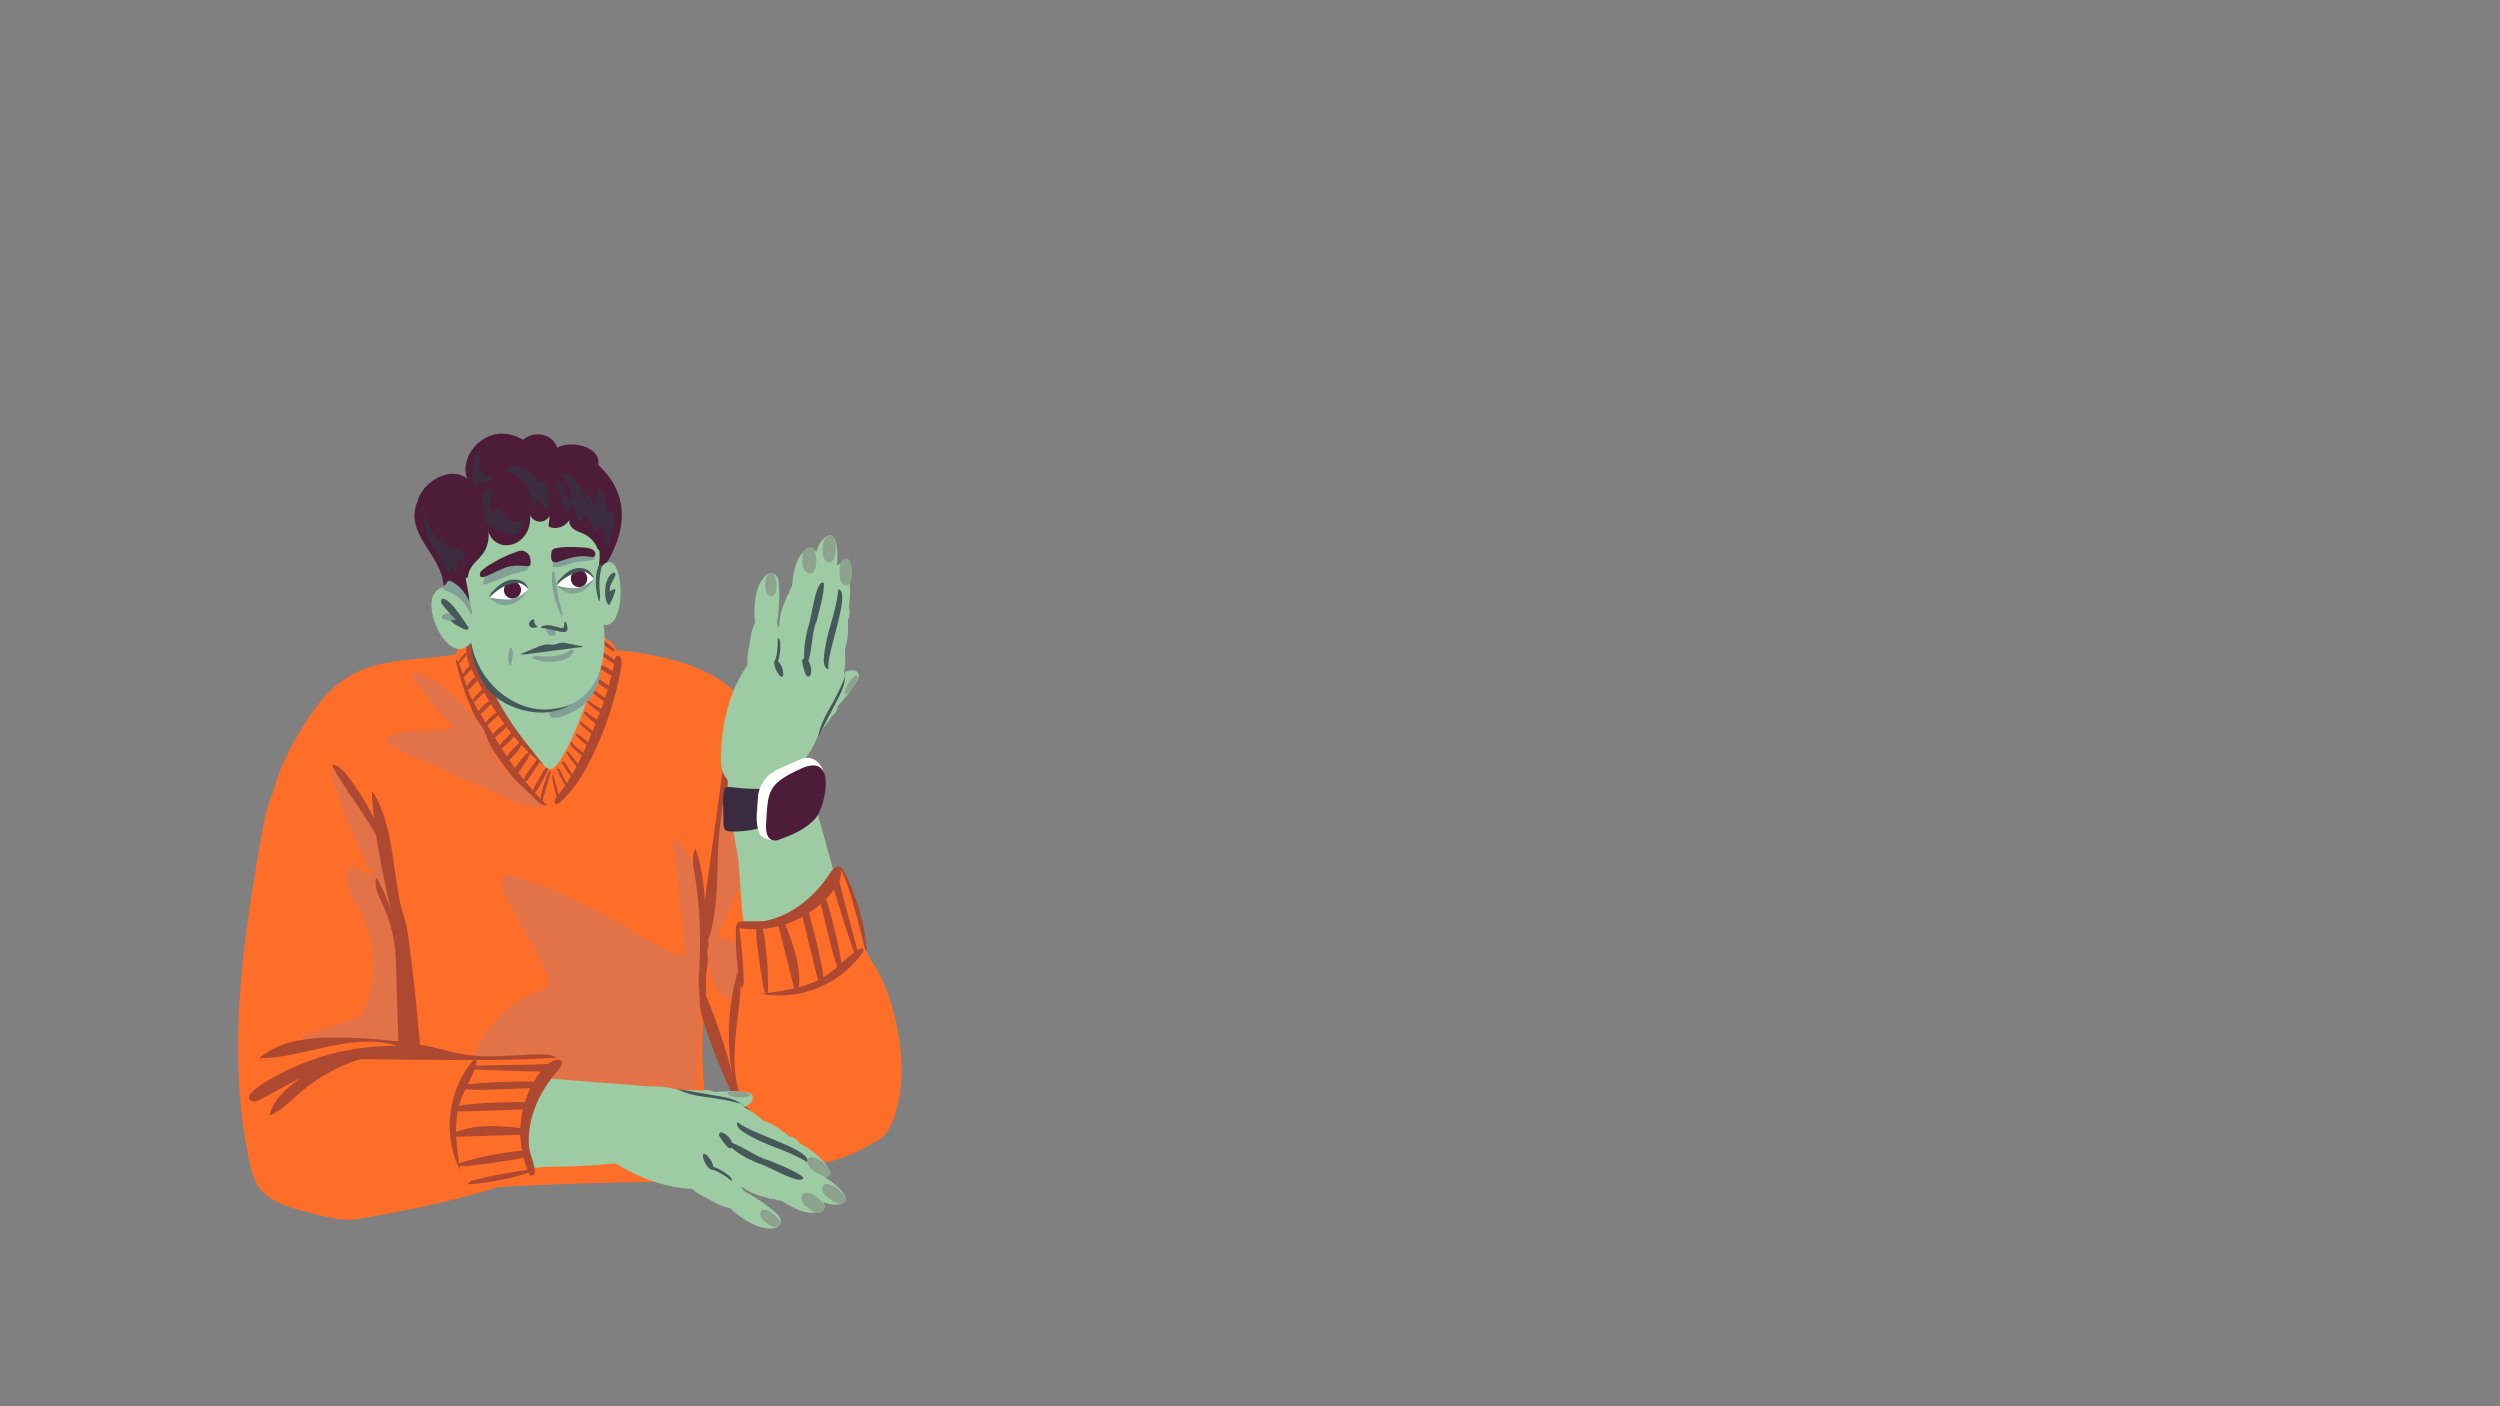 <ns0:svg xmlns:ns0="http://www.w3.org/2000/svg" version="1.1" id="Layer_4" x="0px" y="0px" viewBox="0 0 2562 1441" style="enable-background:new 0 0 2562 1441;" xml:space="preserve" width="2562.0" height="1441.0">
<ns0:rect x="0" y="0" width="2562" height="1441" fill="#808080" stroke="none"/>
<ns0:style type="text/css">
	.st0{fill:#FF6E29;}
	.st1{fill:#E27247;}
	.st2{fill:#9DCBA4;}
	.st3{fill:#AD4930;}
	.st4{fill:#8DA38E;}
	.st5{fill:#45585A;}
	.st6{fill:#3A2B40;}
	.st7{fill:#FFFFFC;}
	.st8{fill:#4D1C39;}
	.st9{fill:#83A097;}
	.st10{fill:#3C2C40;}
	.st11{fill:#FFFEFF;}
	.st12{fill:#4E1C38;}
	.st13{fill:#82A295;}
</ns0:style>
<ns0:g>
	<ns0:path class="st0" d="M694.8,813.1c-1.3,20.6,1.5,41.2,4.9,61.5c11.8,71.1,7.6,136,33.4,203.3c10.4,27.1,42.5,85.5,64.4,104.6   c21.8,19.1,59.2,1.6,83.4-14.4c4.5-2.9,8.5-6.7,11.2-11.3c2.5-4.3,3.6-9.3,4.5-14.2c6.5-34.3,4.5-70.1-5.7-103.5   c-7.5-24.5-19.2-47.5-29.7-70.9c-8.9-19.9-16.8-40.3-24.7-60.6c-7.4-19-14.8-38-19.9-57.8c-3-11.6-5.2-23.5-9.1-34.8   c-2.6-7.6-6-15-9.3-22.3c-5.7-12.5-11.4-25.1-17.1-37.6c-4.2-9.2-8.5-18.6-15.1-26.3c-5.7-6.7-14-12.6-22.9-13.9   c-3.8-0.5-6,1.7-8.4,4.3c-3.2,3.6-6.3,7.3-9.2,11.2c-11.5,15.4-20.1,32.9-25.3,51.4C697.3,791.9,695.5,802.4,694.8,813.1z" />
	<ns0:path class="st0" d="M734.3,1183c-11.3,25.5-43.1,28.6-67.8,28.2c-86.4,1.2-175.5,5.8-261.8,11.1c-41.9-75.6,16.7-275.6-33.1-322.1   c-25.9-25.9-72.1-32.2-101.4-52.9c12.5-42.8,12.1-63.4,53.1-121.7s98.5-45.5,144.3-55.3c6-39.5,110.1-26.3,140.1-22   c9.5,3.2,20.9,8.2,24,18c-0.4,0.5,92.3,4.3,127.9,50.1c35.6,45.8,32.9,56.9,42.3,84.4c18.7,54.6-59.2,53.4-66,68.9   c-23.9,50.2-6.4,53-10.5,108.5C719.1,1049.2,713.8,1114.9,734.3,1183z" />
	<ns0:path class="st1" d="M689.5,857.7c4.1,37.6,8.3,75.1,12.4,112.7c0.3,2.5,0.4,5.4-1.5,7c-2.1,1.9-5.3,1.1-7.9,0.1   c-13.1-5-25.2-12.4-37.4-19.5c-27.2-15.8-55.2-30.3-83.8-43.4c-14.9-6.8-30-13.2-45.9-17c-2.1-0.5-4.4-1-6.5-0.3   c-7.4,2.2-5.3,13.3-1.6,20.1c13.4,24.7,26.8,49.4,40.2,74.1c3.6,6.6,6.9,15.6,1.5,20.8c-1.9,1.9-4.5,2.7-7,3.7   c-35.3,12.9-63.2,44.6-71.5,81.3c-2,8.7-2.7,18.4,1.9,26c8,13.1,26.6,13.1,41.2,17.7c8.2,2.6,15.8,7.1,22,13.1   c3.4,3.2,6.5,7,10.9,8.8c5.3,2.1,11.2,0.8,16.8-0.3c27.5-5.4,56.2-4.6,83.4,2.5c5.2,1.4,10.5,3,15.8,2.9c10.5-0.1,20.2-6.5,26.3-15   c6.2-8.5,9.3-18.8,11.5-29c4.1-19.2,5.2-39,6.2-58.7c1-18.2,2-36.5,2.9-54.7c0.7-13.2,1.4-26.3,2-39.5c0.5-11.2,2.4-23.6,0.1-34.7   c-0.7-3.3-2-6.5-2.9-9.7c-1.4-4.7-1.9-9.5-2.5-14.3c-1.3-10-3.4-20.1-7.3-29.5c-2.1-5-4.7-9.8-8-14.2c-1.6-2.1-3.3-4.1-5.2-5.9   C694.8,861.9,689.6,858.6,689.5,857.7z" />
	<ns0:path class="st2" d="M487.3,608.7c0,0-9.4,44.2-4.2,62.6c5.1,18.3,67.6,117.7,81.1,117.1s47.8-89.6,48.9-117.7   c1.2-28.1,1.2-53.4,0-52.5C611.9,619.1,487.3,608.7,487.3,608.7z" />
	<ns0:path class="st0" d="M268.8,851.9c-20.2,112.5-37.3,228.7-12.8,340.4c1.9,8.5,4.1,17.1,9,24.2c6.6,9.5,17.4,15.2,28.3,19.3   c17.6,6.5,36.7,9.6,55.2,6.6s36.3-12.6,47.3-27.8c5.7-7.9,9.5-17,12.4-26.2c8.4-26.6,10.1-54.8,10.8-82.7   c1.5-69.3-3.4-138.7-14.6-207c-4.1-24.6-9.2-49.8-22.7-70.8s-37.3-37.1-62.1-34.8c-11.1,1-21.6,5.7-30.5,12.2   c-3.6,2.5-8.9,5.9-10.7,10c-2.3,5.1-3.9,10.8-5.3,16.1C271.3,838.2,270,845.1,268.8,851.9z" />
	<ns0:path class="st1" d="M743.3,804.7c1.9-13.1,5.6-28.6,18-33.2c-1.3,20.2-2.7,40.5-4,60.7c-0.1,2-0.1,4.4,1.5,5.6   c1.2,0.9,2.8,0.7,4.3,0.6c7.9-0.9,15.8-1.8,23.6-2.7c2.6-0.3,5.4-0.6,7.7,0.7c6.6,3.6,2.5,13.6-2,19.5   c-24.2,31.8-43.5,67.3-57.3,104.8c17.5,4.2,35,8.4,52.5,12.5c7,1.7,15.7,5.3,15.6,12.5c-5.3,1.9-9.3,6.9-10,12.5   c15.8,2.4,31.1,8.1,44.6,16.7c-25,17.6-58.7,13.1-88.8,7.9c-4.1-0.7-8.4-1.5-11.5-4.2c-2.8-2.5-4.2-6.2-5.5-9.8   c-8.3-23.9-14.8-50.3-8.8-75.5c1.4-5.9,3-11.2,3.9-17.2c1-7.1,2-14.2,3.1-21.3c2-14.1,4.1-28.3,6.1-42.4   C738.8,836.5,741.1,820.6,743.3,804.7z" />
	<ns0:path class="st3" d="M478.5,672.8c1.3,6.7,4.4,12.9,7.6,18.9c18.5,35,40.4,69.3,71.9,93.3c-3-3.8-6.1-7.5-9.1-11.3   c-8-10-16-20-23.2-30.5c-8.6-12.6-16.1-25.9-22.9-39.5c-6.8-13.6-12.9-27.5-18.9-41.4c-0.6-1.5-1.3-3.4-2.8-4.2   c-1.8-0.9-2.1,1-2.5,2.4C477.6,664.5,477.7,668.8,478.5,672.8z" />
	<ns0:path class="st3" d="M606.3,751.5c-9.6,23.2-20.1,46.4-36.1,65.7c-1.6,2-3.1,5.3-0.9,6.5c1.5,0.8,3.2-0.3,4.5-1.4   c14.2-12.4,24.2-28.9,32.5-45.9c14.2-28.8,24.4-59.6,30.1-91.2c0.5-2.6,1.8-14.9-4-13c-2.6,0.9-2.4,4.7-2.8,7   c-0.6,3.5-1.4,6.9-2.2,10.3c-3.2,13.7-7.6,27-12.5,40.2C612.2,737,609.3,744.3,606.3,751.5z" />
	<ns0:path class="st3" d="M539.5,812.4c5.9,6.3,12.9,12.6,21.5,13.3c-15-14.8-28.6-31.2-40.4-48.7c-4.8-7.1-9.2-14.3-13.7-21.6   c-4.4-7.1-8.7-14.2-13.1-21.2c-4.6-7.4-9.1-14.8-12.5-22.8c-2.6-6.2-4.5-12.7-6.5-19.2c-1-3.2-2.1-6.5-3.4-9.6   c-0.6-1.6-1.3-3.1-2-4.7c-0.4-0.8-1.4-2.6-2.1-0.9c-0.4,0.9,0.6,3.2,0.8,4.2c0.4,1.5,0.8,3,1.1,4.5c0.8,3.1,1.6,6.1,2.5,9.1   c1.8,6.1,3.8,12.1,6,18c4.4,11.8,9.5,23.3,15.3,34.5c5.8,11.1,12.4,21.9,19.6,32.2c7.2,10.3,15.1,20.2,23.7,29.5   C537.4,810.2,538.5,811.3,539.5,812.4z" />
	<ns0:path class="st3" d="M571.5,819.2c0.2,0.5,0.6,1.1,1.1,0.8c0.8-2.7,0-5.5-0.7-8.1c-0.9-3.1-1.7-6.2-2.6-9.4   c-0.4-1.5-0.9-3.1-1.3-4.6c-0.2-0.8-0.4-1.6-0.6-2.3c-0.1-0.3-0.2-1.6-0.6-1.8c-0.6-0.2-0.9,1.6-0.9,1.9c0,1.5,0.4,3,0.7,4.5   c0.5,3,1.1,6,1.9,9C569.3,812.6,570.3,815.9,571.5,819.2z" />
	<ns0:path class="st3" d="M578.9,803.9c0.4,0.6,1,1.2,1.8,1.2c0.6-1.5-0.2-3-0.9-4.4c-2.1-3.9-4.2-7.8-6.2-11.8   c-0.3-0.5-1.9-2.6-2.5-1.3c-0.4,0.8,0.7,2.8,1,3.5c1.1,2.9,2.4,5.7,4,8.4C576.9,801,577.8,802.5,578.9,803.9z" />
	<ns0:path class="st3" d="M587.9,799.4c0.6-2-0.5-4-1.6-5.8c-2.1-3.5-4.1-6.9-6.2-10.4c-0.8-1.2-2.3-3.6-4.1-2.8   c-1.3,0.5,0.1,2.4,0.6,3.1c2.2,3.5,4.5,7,7,10.3c0.7,1,1.4,1.9,2.1,2.8C585.9,797,587.9,799.1,587.9,799.4z" />
	<ns0:path class="st3" d="M594.7,789.5c0.7-1,0-2.5-0.6-3.5c-3.3-5.2-6.7-10.4-11.2-14.6c-0.5-0.5-1.4-1.2-2.1-0.9s-0.4,0.9-0.1,1.4   c0.9,1.5,1.9,3,2.9,4.4c2.1,3,4.4,6,6.8,8.7C591.8,786.5,593.2,788,594.7,789.5z" />
	<ns0:path class="st3" d="M600.4,777.2c0.2-0.6,0-1.2-0.2-1.8c-2.3-5.8-9.1-8.2-13-13c-0.8-0.9-1.4-1.9-2.3-2.7c0.1,0.1-0.2,2.1-0.2,2.5   c0,0.5-0.1,1,0.1,1.4c0.5,1.3,2,2.5,3,3.4c2.5,2.5,5.1,4.8,7.9,6.8C597.1,775.1,598.8,776.2,600.4,777.2z" />
	<ns0:path class="st3" d="M603.5,765c0.8,0.5,1.7,1,2.6,1c0.3-0.6-0.2-1.3-0.7-1.8c-2.8-3.3-5.7-6.6-9.2-9c-1.6-1.1-3.3-2-4.8-3.2   c-0.4-0.4-0.8-0.7-1.1-0.1c-0.2,0.5-0.1,1.2,0.1,1.7c0.7,1.5,2.5,2.9,3.6,4c1.3,1.3,2.8,2.6,4.2,3.8   C600,762.6,601.7,763.8,603.5,765z" />
	<ns0:path class="st3" d="M612.1,756.6c0.4-1.1-0.3-2.4-1.1-3.3c-4-5-9.2-8.9-14.3-12.7c-0.8-0.6-1.8-1.1-2.6-0.5   c-1.3,1.1,4.9,6.1,5.6,6.7c2.5,2.2,5.1,4.4,7.8,6.4C609,754.4,610.5,755.5,612.1,756.6z" />
	<ns0:path class="st3" d="M610.1,741.5c2.3,1.9,4.7,3.9,7.6,4.5c0.6-1.3-0.3-2.7-1.2-3.8c-2.2-2.7-4.9-5-7.8-6.9   c-1.8-1.2-3.8-2.1-5.4-3.6c-1-0.9-2-2.2-3.4-2.3c-1.2,0-1.6,0.9-1.2,1.9c0.6,1.3,2,2.2,3,3.1c1.3,1.2,2.6,2.3,3.9,3.4   C607.1,739,608.6,740.2,610.1,741.5z" />
	<ns0:path class="st3" d="M618.7,732.7c0.4,0.2,0.9,0.5,1.3,0.2c0.6-0.3,0.4-1.2,0.1-1.7c-1.6-2.9-4.3-5-7.2-6.7   c-2.1-1.3-4.2-2.4-6.2-3.8c-0.6-0.4-4.5-4-4.6-1.7c-0.1,1.7,2.7,3.5,3.7,4.5c1.9,1.6,3.8,3.2,5.9,4.7   C613.9,729.8,616.3,731.3,618.7,732.7z" />
	<ns0:path class="st3" d="M623.3,721.3c0.3,0.2,0.8,0.4,1.1,0.1c0.4-0.3,0.2-0.9-0.1-1.2c-2.1-3.2-5.2-5.6-8.3-7.9   c-1.7-1.2-3.3-2.5-4.9-3.7c-1.2-0.9-3.3-2.3-4.8-1.1c-1.4,1,1.1,2.5,1.8,3.1c3.1,2.5,6.3,5,9.6,7.2   C619.5,719,621.4,720.2,623.3,721.3z" />
	<ns0:path class="st3" d="M626.8,708.9c0.3,0.1,0.6,0.3,0.9,0.1c0.3-0.1,0.5-0.5,0.5-0.9c0.1-1.8-1.3-3.2-2.7-4.2   c-3.4-2.7-7.1-5-10.8-7.4c-1-0.7-2.1-1.3-3.1-2c-0.7-0.5-1.6-1-2.5-0.5c-0.5,0.3-0.6,0.8-0.4,1.3c0.5,1.5,2.1,2.7,3.2,3.6   c2.8,2.5,5.9,4.8,9.2,6.7C623,707,624.9,708,626.8,708.9z" />
	<ns0:path class="st3" d="M626.6,692c1.4,0.6,2.8,1.1,4.3,0.9c0.5-1.1-0.4-2.3-1.2-3.1c-4.7-4.7-10.8-7.9-17.3-9c0.1,0-0.1,1.7,0,1.9   c0.2,0.4,0.5,0.5,0.8,0.7c1,0.6,2,1.6,2.9,2.4c2.1,1.6,4.3,3,6.5,4.3C623.9,690.7,625.2,691.4,626.6,692z" />
	<ns0:path class="st3" d="M629.2,680.2c1,0.6,2.6,1,3.1,0c0.3-0.6-0.1-1.4-0.5-2c-1.2-1.5-2.8-2.6-4.3-3.6c-2.9-1.9-5.8-3.9-8.6-5.8   c-1.2-0.8-3.2-2.4-4.8-1.8c-1.2,0.4,0,1.9,0.4,2.4c2.3,2.9,5.8,5,8.8,7C625.2,677.7,627.1,679,629.2,680.2z" />
	<ns0:path class="st3" d="M625.1,665.4c1.6,1.1,3.4,2.2,5.3,1.9c-0.5-2-2.2-3.4-3.7-4.7c-1.6-1.4-3.2-2.7-4.9-4c-1.5-1.3-3.2-2.6-5.1-3   c-0.6-0.1-3.1-0.7-3.3,0.4c-0.1,0.9,1.3,2,1.9,2.4c1.1,1,2.4,1.9,3.6,2.8C620.9,662.5,623,663.9,625.1,665.4z" />
	<ns0:path class="st3" d="M468.7,680.3c0.9,0.3,1.9-0.4,2.6-1.1c1.4-1.5,2.8-3,4.1-4.6c0.6-0.8,1.2-1.6,1.8-2.5c0.3-0.5,1.4-1.6,1.2-2.2   c-0.1-0.5-0.8-0.7-1.3-0.6c-0.8,0.1-1.3,0.8-1.8,1.4c-1.3,1.4-2.6,2.8-3.7,4.3C471.4,675.3,468.4,680.2,468.7,680.3z" />
	<ns0:path class="st3" d="M483.8,680.6c-4.7,2.6-7.8,7.4-10.7,11.9c-0.3,0.5-0.7,1.3-0.3,1.8c0.2,0.3,0.6,0.4,0.9,0.4   c1.2,0,2.1-1,2.9-1.8c2.1-2.2,4.1-4.4,6.2-6.6c1.5-1.7,3.1-3.4,3.9-5.5c0.1-0.3,0.2-0.6,0.1-0.9c-0.2-0.6-1.1-0.6-1.8-0.4   c-2.1,0.6-4,1.7-5.4,3.3" />
	<ns0:path class="st3" d="M489,692.7c-5.1,2.8-9.3,7.4-11.6,12.7c-0.1,0.3-0.3,0.6-0.2,0.9c0.1,0.6,0.7,0.9,1.3,0.9s1.1-0.3,1.5-0.6   c4.9-3.2,8.4-8,11.9-12.6c0.4-0.6,0.9-1.2,0.9-2c-2.9,0-5.6,1.7-8,3.3" />
	<ns0:path class="st3" d="M484.1,717.6c-0.5,0.6-0.9,1.6-0.3,2.2c0.6,0.6,1.7,0,2.3-0.6c2.7-2.6,5.3-5.1,8-7.7c1.3-1.3,2.7-2.6,4-3.8   c0.9-0.9,2.1-1.8,2-3.2c-0.2-3-7.9,3.8-8.7,4.5C488.7,711.6,486.3,714.5,484.1,717.6z" />
	<ns0:path class="st3" d="M489.2,732.7c1.5,0.5,3-0.6,4.1-1.6c3.1-2.8,6-5.6,8.9-8.6c1.4-1.4,2.9-2.8,4.2-4.3c0.2-0.3,1-1,0.6-1.4   c-0.7-0.8-4,1-4.6,1.3c-2.3,1.1-4.5,2.5-6.3,4.3C493.3,725,489.6,728.6,489.2,732.7z" />
	<ns0:path class="st3" d="M495.4,744.6c1.7,0.6,3.4-0.6,4.7-1.8c3.1-2.7,6-5.5,9-8.3c0.7-0.7,5.9-4.9,4.6-6.2c-0.9-0.9-4,1.2-4.7,1.7   c-2.4,1.4-4.6,3-6.5,5c-1.4,1.4-2.8,2.9-3.9,4.6C498.1,739.9,495.3,744.6,495.4,744.6z" />
	<ns0:path class="st3" d="M509.4,754c3.4-2.7,6.8-5.7,9.6-9.1c0.4-0.5,3.6-4.6,1.1-4.3c-2.2,0.2-4.5,2.1-6.1,3.3c-2.6,1.9-4.9,4-7.1,6.5   c-0.8,0.9-1.5,1.8-2.2,2.6c-0.5,0.7-1.5,1.6-1.5,2.6c0,1.8,4.4-0.3,5.2-0.8C508.6,754.6,509,754.3,509.4,754z" />
	<ns0:path class="st3" d="M509.7,767.4c-0.2,0.3-0.4,0.8-0.2,1c0.1,0.2,0.4,0.2,0.6,0.2c1.5,0.1,2.9-0.8,4.1-1.7   c5.4-4.1,10-9.2,14.5-14.3c0.4-0.5,0.9-1,0.9-1.7c0-1-1.1-1.6-2.1-1.6c-1.4,0.1-2.7,1.2-3.7,2.1c-1.3,1.1-2.6,2.2-3.8,3.4   c-2.5,2.4-4.8,5-6.9,7.7C511.9,764.2,510.7,765.8,509.7,767.4z" />
	<ns0:path class="st3" d="M516.7,780.4c3.3,0.5,6.2-1.9,8.4-4.4c2.4-2.5,4.6-5.3,6.6-8.1c1-1.5,2-3,2.9-4.5c0.5-0.9,2.3-3.4,0.1-3.1   c-2.5,0.3-3.5,1.7-5.2,3.3c-2.4,2.3-4.7,4.5-6.8,7.2C520.4,773.8,518.4,777,516.7,780.4z" />
	<ns0:path class="st3" d="M528.9,785.5c-1.3,1.8-2.5,3.8-2.7,6c0,0.3,0,0.5,0.1,0.8c0.3,0.7,1.2,0.8,2,0.6c2.4-0.5,4-2.6,5.4-4.5   c3.8-5.3,7.2-10.8,10.1-16.6c1.2-2.4-1.4-1.3-2.6-0.6c-2.3,1.4-4,3.8-5.8,5.8C533.1,779.7,530.9,782.5,528.9,785.5z" />
	<ns0:path class="st3" d="M543.8,787.2c-2.6,3.4-5.2,6.9-6.6,10.9c-0.3,0.7-0.5,1.6,0,2.2c0.5,0.6,1.4,0.6,2,0.3c0.7-0.3,1.1-1,1.6-1.6   c3.9-5.3,7.6-10.7,11.2-16.1c0.6-1,1.5-2.3,1.1-3.5c-0.3-0.9-1.6-1.5-2.5-1.2c-0.8,0.2-1.3,1.1-1.7,1.8c-0.6,1.1-1.3,2.1-2,3   C545.9,784.5,544.9,785.8,543.8,787.2z" />
	<ns0:path class="st1" d="M337.6,787.2c11,38.4,25.9,75.6,44.3,111.1c-8.9-0.7-16.1-14.3-23.5-9.3c-2.6,1.7-3.5,5.1-3.6,8.2   c-0.8,13.7,8.2,25.6,14.6,37.7c16.3,30.5,17.6,68.6,3.3,100c-1,2.3-2.2,4.6-4.1,6.3c-1.9,1.6-4.2,2.4-6.6,3.2   c-17.9,6.1-35.9,12.2-53.8,18.4c30.9,12.5,68.1-6,98.6,7.5c1.9,0.8,3.8,1.8,5.8,1.4c3.8-0.7,5.2-5.2,5.7-9   c5.8-46-18.7-91.1-16.7-137.4c0.5-11.6,2.5-23.5,0-35c-1.9-8.7-5.3-17.3-8.1-25.7c-6.6-19.7-17.1-38.1-30.6-53.8   c-3.8-4.4-7.7-8.5-11.9-12.4c-2.2-2-4.4-4-6.6-5.9C342.9,791.4,338,788.7,337.6,787.2z" />
	<ns0:path class="st3" d="M547.7,806.3c-1,1.9-2.1,4-1.4,6c1.5,0.6,2.9-0.8,3.8-2c1.7-2.4,3-5,4.4-7.6c1.8-3.4,3.5-6.8,5.3-10.1   c0.8-1.6,1.9-3.3,2.1-5.1c-2.9-1.2-4.1,1.2-5.4,3.3c-1.9,3.3-3.8,6.6-5.6,9.9C549.9,802.6,548.8,804.5,547.7,806.3z" />
	<ns0:path class="st3" d="M560.7,795.1c-3.1,7.9-6.3,16-6.8,24.5c0,0.7,0.1,1.7,0.8,1.8c0.8,0.1,1.2-0.8,1.5-1.5   c1.5-5.1,2.9-10.2,4.3-15.3c0.7-2.6,1.5-5.1,2.2-7.7c0.4-1.3,0.7-2.5,1.1-3.8c0.2-0.6,1-2.6,0.4-3.1   C562.8,788.9,561,794.4,560.7,795.1z" />
	<ns0:path class="st3" d="M740.2,828.1c3.7-19.1,10.4-37.8,9.8-57.2c-4.2-2-7.4,4.2-8,8.8c-6.6,47.9-13.2,95.7-19.8,143.6   c-0.6-18.2-3.7-36.4-9.4-53.8c-4.3,7.9-2.4,17.5-0.9,26.3c5.9,35.5,6.7,70.2,4.2,106.1c-0.9,12.9,2,18,1.1,30.8   c8.5-9.1,5.8-14.8,6.1-27.3c0.1-6.8,2-15.6,2.1-22.4c0.1-5.2-1.5-7.3,0.3-12.3c1.2-3.3-0.8-6.2,0.6-9.4c2.2-5.2,3.3-10.9,4.4-16.5   c4.7-24.7,4.2-50,5.2-75.1C736.5,855.7,738.4,842,740.2,828.1z" />
	<ns0:path class="st3" d="M560.1,1118.6c-8.9,1.1-15.6,8.3-21.9,14.6c-25.4,25.5-53.1,46.4-83.7,65.4c-11,6.8-13.4,12.1-24.4,18.9   c12.4,1.6,15.4-3.9,25.7-11c5.6-3.8,13.8-7.5,19.4-11.4c4.3-3,5-5.5,10.1-7c3.4-1,4.6-4.2,8-5   C498.9,1182,549.3,1133.3,560.1,1118.6z" />
	<ns0:path class="st3" d="M381,809.8c1.8,43.7,11.4,86.7,20.9,129.3c-3.4-14-8.9-27.6-16.4-39.9c-2.4,9.6,2.8,19.2,6.9,28.1   c8.2,17.8,12.7,37.3,13.3,56.9c0.9,29.4,1.8,58.8,2.7,88.1c7.4,0.4,14.7,0.3,22.1-0.4c-1.6-19.9-3.5-39.8-5.7-59.6   c-2.2-19.8-4.5-39.6-7.5-59.3c-0.9-6-2.7-11.7-4.5-17.4c-2.4-7.6-3.8-15.5-5.1-23.4c-2.8-16.8-4.6-33.7-7.8-50.4   c-3.1-16.3-7.6-32.5-15.8-47C383.5,813.8,381,811,381,809.8z" />
	<ns0:g id="&#1088;&#1091;&#1082;&#1072;_22_">
		<ns0:g>
			<ns0:path class="st2" d="M836.1,672.1c4.1,0.2,24.5,8.2,25.4,12.2c1.5,6.8-15.8,44.6-21.2,63.4c-6.8,23.5-21.8,41.8-45.1,51.6     c-23.2,8.4-53.2,13.5-56.3-16.7c-0.9-39,8.9-80.3,34.3-110.6C788.6,654.9,818.8,659.7,836.1,672.1z" />
			<ns0:path class="st2" d="M769.3,653c0.8-4.7,1.7-9.6,4.4-13.5c2.7-3.9,7.7-6.7,12.3-5.5c3.1,0.8,5.5,3.3,7,6.2c1.4,2.9,2,6.1,2.3,9.3     c0.7,5.9,0.9,11.9,0.6,17.9c-0.4,8-2.4,17-9.4,20.9c-2.9,1.6-6.4,2-9.7,1.5c-3.8-0.6-7.5-2.6-9.6-5.9     C763.8,678.5,767.8,662.2,769.3,653z" />
			<ns0:path class="st2" d="M827.7,724.2c10.6-7.2,30.9-8.6,25.4,8.6c-7.6,12.7-28,40.7-42.3,32.3C794.2,755.2,814,733.5,827.7,724.2z" />
			<ns0:path class="st2" d="M776.8,651.3c-3.1-3-4.8-7.5-3.6-11.7c0.6-2,1.7-3.8,3.1-5.3c0.9-1.1,2-2.1,3.1-2.9     c3.3-2.2,7.9-2.2,11.3-0.2c3.5,1.9,5.8,5.6,6.4,9.5c0.6,4.3-0.8,9.3-3.9,12.4c-1.2,1.2-3,2.4-4.7,2.8c-1.5,0.3-3.2-0.3-4.6-0.7     C781.3,654.4,778.8,653.2,776.8,651.3z" />
			<ns0:path class="st2" d="M773.2,625.8c0.2-11.7,1.8-24.1,9-33.4c2.4-3,5.9-5.8,9.7-5c2.4,0.6,4.2,2.6,5.2,4.9     c0.9,2.3,1.1,4.8,1.3,7.3c0.6,11.4,0.1,22.8-1.4,34.1c-0.7,5.5-2.1,11.5-6.6,14.7c-2,1.4-4.6,1.9-7,1.7c-1.8-0.2-4-0.6-5.4-1.8     c-1.4-1.3-2.1-3.4-2.7-5.1c-0.9-2.6-1.4-5.2-1.7-7.9C773.2,632,773.1,628.9,773.2,625.8z" />
			<ns0:path class="st2" d="M845.2,707c5.9-7.9,13.1-15.8,23.1-19.2c3.3-1.1,7.4-1.6,9.9,0.5c1.6,1.4,2,3.5,1.7,5.5     c-0.4,1.9-1.5,3.7-2.5,5.5c-5.1,8-11,15.7-17.6,22.8c-3.2,3.5-7.2,7.1-12.2,7.4c-2.2,0.1-4.5-0.5-6.2-1.7c-1.3-0.9-2.8-2-3.3-3.4     c-0.5-1.4,0-3.2,0.4-4.6c0.5-2.1,1.4-4.2,2.5-6.2C842.2,711.3,843.7,709.1,845.2,707z" />
			<ns0:path class="st4" d="M784.3,599.1c-0.1-3.4,0.2-7.1,2.2-9.6c0.8-1,1.9-1.8,3.2-2s2.8,0.2,3.7,1.3c0.5,0.6,0.7,1.3,1,2     c1.6,5,2.1,10.4,0.6,15.3c-0.6,2-1.5,4.7-3.9,5c-2,0.3-3.9-1.2-5-2.7C784.3,605.6,784.3,602.1,784.3,599.1z" />
			<ns0:path class="st4" d="M871.4,697.5c1.9-2.6,3.9-5.1,5.7-5.6c0.7-0.2,1.3,0,1.6,0.7s0.3,2.1-0.2,3.5c-0.3,0.8-0.6,1.5-1,2.2     c-2.5,4.8-5.5,9.2-8.4,11.8c-1.2,1-2.8,2.5-3.3,1.1c-0.4-1.2,0.1-3.6,0.8-5.5C867.8,702.4,869.7,699.8,871.4,697.5z" />
			<ns0:path class="st2" d="M828.7,605.4c1.2-12.7,18.6-24.5,24.2-8.1c1.8,14.4-1,41-12.6,45.6C821.7,650.3,822.2,622,828.7,605.4z" />
			<ns0:path class="st2" d="M803.9,651.6c-3.1-3-4.8-7.5-3.6-11.7c0.6-2,1.7-3.8,3.1-5.3c0.9-1.1,2-2.1,3.1-2.9     c3.3-2.2,7.9-2.2,11.3-0.2c3.5,1.9,5.8,5.6,6.4,9.5c0.6,4.3-0.8,9.3-3.9,12.4c-1.2,1.2-3,2.4-4.7,2.8c-1.5,0.3-3.2-0.3-4.6-0.7     C808.4,654.8,805.9,653.5,803.9,651.6z" />
			<ns0:path class="st2" d="M844.5,636.9c0.2-12.9,16.4-26.1,23.2-9.9c2.9,14.4,2.2,41.4-8.9,46.9C841.1,682.7,839.4,654,844.5,636.9z" />
			<ns0:path class="st2" d="M851.3,637.1c-11-8.2,0-27.3,12.2-21.3C879.6,623.8,866.5,651,851.3,637.1z" />
			<ns0:path class="st2" d="M838.3,730.8c-10.4-8.9,2.1-26.9,14-20.1C867.9,719.7,852.6,745.6,838.3,730.8z" />
			<ns0:path class="st2" d="M841.6,668.3c0.2-12.9,16.4-26.1,23.2-9.9c2.9,14.4,2.2,41.4-8.9,46.9C838.2,714.1,836.5,685.5,841.6,668.3z     " />
			<ns0:path class="st2" d="M848.5,617.5c-0.7-11.8-1-25.8,6.3-34.9c18.3-22.8,20.4,43.2,10.3,50.8C851.2,642.8,848.4,628.3,848.5,617.5     z" />
			<ns0:path class="st4" d="M860.4,586.9c-0.2-4-0.1-8.2,2.1-11.5c0.9-1.3,2.1-2.4,3.5-2.8c1.4-0.4,3.1-0.1,4.1,1     c0.5,0.6,0.9,1.4,1.1,2.2c1.9,5.6,2.7,11.8,1.2,17.7c-0.6,2.3-1.4,5.7-4.1,6.4c-2.2,0.6-4.4-0.9-5.6-2.5     C860.7,594.5,860.6,590.4,860.4,586.9z" />
			<ns0:path class="st2" d="M823.4,636.2c1.2-12.7,18.6-24.5,24.2-8.1c1.8,14.4-5.7,55.8-17.3,60.5C811.6,696,816.9,652.8,823.4,636.2z" />
			<ns0:path class="st2" d="M835.5,606.1c-10.4-8.9,2.1-26.9,14-20.1C865.1,595.1,849.8,620.9,835.5,606.1z" />
			<ns0:path class="st2" d="M804.8,615.8c2.3-12.4,20.8-22.7,25.1-6.2c0.6,14.3-4.4,40.3-16.5,43.9C793.9,659.5,796.9,631.6,804.8,615.8     z" />
			<ns0:path class="st2" d="M829.2,640.9c-3.1-3-4.8-7.5-3.6-11.7c0.6-2,1.7-3.8,3.1-5.3c0.9-1.1,2-2.1,3.1-2.9     c3.3-2.2,7.9-2.2,11.3-0.2c3.5,1.9,5.8,5.6,6.4,9.5c0.6,4.3-0.8,9.3-3.9,12.4c-1.2,1.2-3,2.4-4.7,2.8c-1.5,0.3-3.2-0.3-4.6-0.7     C833.7,644.1,831.1,642.8,829.2,640.9z" />
			<ns0:path class="st2" d="M811.7,617c-9.8-9.5,4.4-26.3,15.8-18.7C842.4,608.4,824.8,632.7,811.7,617z" />
			<ns0:path class="st2" d="M834.2,586.7c0.2-11.7,1-25.4,9.1-33.9c20.2-21.2,17.2,44,6.5,50.7C834.9,611.7,833.3,597.3,834.2,586.7z" />
			<ns0:path class="st2" d="M796.8,645.7c2.3-12.4,20.8-22.7,25.1-6.2c0.6,14.3-4.4,40.3-16.5,43.9C785.9,689.4,788.9,661.5,796.8,645.7     z" />
			<ns0:path class="st2" d="M812,597.8c1.2-11.5,3.1-25,12-32.7c22.2-19.3,13.7,44.6,2.3,50.4C810.6,622.5,810.1,608.2,812,597.8z" />
			<ns0:path class="st4" d="M822.2,573.2c0.1-3.9,0.5-8,3.2-10.7c1-1,2.4-1.8,4.1-1.8c1.6-0.1,3.5,0.7,4.5,2c0.6,0.8,0.9,1.6,1.1,2.5     c1.7,5.9,2.1,12.2,0.1,17.6c-0.8,2.1-2,5.1-5,5.1c-2.4,0-4.8-2-6.1-3.9C821.9,580.6,822.1,576.6,822.2,573.2z" />
			<ns0:path class="st4" d="M843,562.6c0-4,0.4-8.2,2.9-11.3c1-1.2,2.3-2.2,3.8-2.5c1.5-0.3,3.2,0.2,4.2,1.4c0.5,0.7,0.8,1.5,1.1,2.3     c1.7,5.8,2.1,12.1,0.3,17.9c-0.7,2.3-1.8,5.5-4.6,6c-2.3,0.4-4.5-1.3-5.7-3.1C842.8,570.2,842.9,566.1,843,562.6z" />
			<ns0:path class="st5" d="M797.1,654.2c1.6-0.1,2.3,1.9,2.4,3.5c0.6,7-0.2,14.1-2.4,20.8c-0.3,1-2,4.4-3.3,2.5     c-0.8-1.1,0.9-4.6,1.2-5.8c1.1-4.4,1.7-8.9,2-13.4C797.1,661.1,797.2,654.2,797.1,654.2z" />
			<ns0:path class="st5" d="M828,643.2c-3.2,13.1-5.6,26.9-2.5,40.1c7.7-12.4,5.2-32.4,11.4-46.9c1.8-7.3,8.6-31.1,7.3-39     C835.5,592.9,831.3,637.8,828,643.2z" />
			<ns0:path class="st5" d="M844.2,675.1c-0.2,4.2,0.6,9.5,4.6,10.9c-1.6-18.8,23.9-78.9,10.4-82.2C855.9,633.4,847,644.6,844.2,675.1z" />
			<ns0:path class="st5" d="M794.8,675.5c1.5,1.1,2.8,2.4,4,3.8c1.9,2.5,3.2,5.6,3.6,8.7c0.1,1.1,0.9,5.2-0.9,5.6     c-1.4,0.3-2.8-1.7-3.5-2.6c-1.4-1.8-2.6-3.9-3.4-6.1C793.5,682,792.9,678.2,794.8,675.5z" />
			<ns0:path class="st5" d="M826.6,693.2c-2-4.5-3.5-9.3-4.4-14.1c-0.2-1.3-0.4-2.8,0.5-3.8c0.8-0.8,2.2-0.9,3.2-0.4     c1.1,0.5,1.8,1.4,2.5,2.4c2.5,3.8,3.5,8.6,2.6,13.1c-0.3,1.3-0.9,2.8-2.3,3c-1,0.1-2-0.6-2.5-1.4s-0.8-1.9-1.3-2.7" />
			<ns0:path class="st5" d="M865,687.5c2,3.2,0.8,6.8-0.5,9.9c-3.3,7.8-7.1,15.3-11.1,22.7c-6.1,11.1-13.1,22-14.8,34.9     c6.6-12.7,13.2-25.4,19.7-38.1c4-7.8,8.2-16,7.6-25.3" />
		</ns0:g>
		<ns0:path class="st2" d="M852.9,887.8c5.5,19.7,10.8,41.8,0.9,59.7c-4.7,8.6-12.4,15.1-20.5,20.6c-9.2,6.4-19.4,11.9-30.5,13.6    c-11.1,1.7-23.3-0.8-31.2-8.7c-13.8-13.7-11.7-75.8-15.9-97.7c-4.5-23.5-10-60.1-10.4-84c-0.2-14.7,5.4-25.8,13.8-38    c9-13.1,23.4-21.3,39.5-17.7c4.9,1.1,9.4,3,12.3,7.2c3.6,5.2,4.9,11.9,6.5,17.8c5.6,20,11.2,40,16.8,60    c5.6,19.9,11.1,39.9,16.7,59.8C851.6,882.9,852.3,885.4,852.9,887.8z" />
	</ns0:g>
	<ns0:g>
		<ns0:path class="st0" d="M918,1047c3.3,14.8,5.5,29.9,5.9,45.1c0.4,14.9-1,29.9-5,44.2c-2.7,9.7-6.2,21.4-13.9,28.4    c-3.2,2.9-7.1,5-10.9,7.1c-6.4,3.5-12.8,7.1-19.5,10c-15.3,6.9-31.8,11.3-48.5,13c-17,1.7-35.8,0-48.2-11.7    c-12.4-11.6-15.2-30-17.1-46.9c-4.5-39.8-4.9-107.6-2.6-120.9c3.6-21.1-5.3-41.8-3.7-63.1c0.2-2.9,0.9-6.5,3.7-7.4    c1.2-0.4,2.6-0.2,3.9,0c39.3,6.2,81.2-18.6,94.7-56c6,0.7,9,7.5,10.7,13.2c5.5,17.8,10.3,35.9,14.5,54c1.5,6.5,2.9,13,5.7,19.1    c2.6,5.7,6.4,10.9,9.6,16.3c9.4,15.4,15.1,32.7,19.4,50.2C917.2,1043.4,917.6,1045.2,918,1047z" />
		<ns0:path class="st3" d="M779.6,1018.4c24.4-2.9,49.9-6.2,69.9-20.6c10.1-7.2,18.2-17,28.7-23.6c1.3-0.8,5.6-3.7,6.6-1.4    c0.8,1.8-1.9,4.8-2.8,6.1c-3.2,4.2-6.7,8.2-10.5,11.9c-7.7,7.4-16.5,13.6-26.1,18.3c-9.5,4.7-19.8,8.1-30.3,9.8    s-21.3,1.8-31.8,0.1C782.2,1018.9,780.7,1018.3,779.6,1018.4z" />
		<ns0:path class="st3" d="M856,909.9c-21.3,30.3-60.5,46.9-97.1,41.4c-1.5-0.2-4.1-0.8-4-2.3s0.6-3.7,3.2-4.3    c6.1-1.3,20.8,0.2,26.9-1.1c27.5-5.9,50.7-25.5,65.9-49.2c1.6-2.4,6.5-9.3,9.8-5.3c2.4,2.9,0.9,9.3-0.2,12.3    C859.5,904.6,857.8,907.3,856,909.9z" />
		<ns0:path class="st3" d="M879.1,975.4c0.4,1.5,0.4,3.8-1.2,4c-1.3,0.2-2.1-1.3-2.5-2.5c-7.3-21.6-14.2-43.3-20.7-65.2    c-1-3.5-3.2-12.2,1.5-14.2c3.3-1.4,4.4,7.1,4.8,8.9c3.5,14.7,7.6,29.3,11.4,43.9C874.8,958.6,876.9,967,879.1,975.4z" />
		<ns0:path class="st3" d="M863.3,991.8c0.4,2.2,0.1,5.3-2.2,5.5c-5.2-10.4-8-21.9-10.8-33.3c-2.5-10.1-4.9-20.3-7.4-30.4    c-1.2-5-2.6-10-3.4-15c-0.2-1.1-1.6-6.4,0.8-5.9c1.9,0.4,3.7,4.2,4.6,5.6c1.8,3,3,6.1,3.9,9.5c2.8,10,5.4,20,7.7,30    C859.2,969.1,861.4,980.5,863.3,991.8z" />
		<ns0:path class="st3" d="M842.1,990c1.1,5.7,2.1,11.5,1.2,17.2c-0.2,1.3-1.1,2.9-2.3,2.5c-2.5-4.2-3.6-8.9-4.8-13.6    c-5.1-20.5-10.1-41-15-61.5c-0.5-2.3-1-4.8,0.2-6.8c0.8-1.2,2.6-1.7,4-1.2c1.7,0.7,1.8,2.8,2.2,4.4c1.4,4.7,2.7,9.4,4,14.1    c2.6,9.5,5,19.1,7.1,28.7C839.9,979.2,841,984.6,842.1,990z" />
		<ns0:path class="st3" d="M818.2,1016c-1.9,1.3-3.9-1.6-4.5-3.8c-5.4-21.5-10.7-43-16.1-64.5c-0.5-2-1-4.3-0.1-6.2    c0.8-1.5,3.5-2.8,4.8-1.2c0.5,0.6,0.5,1.7,0.7,2.4c0.4,1.3,1,2.5,1.5,3.8c2.2,5.4,4.3,10.9,6.2,16.4c3.8,10.9,6.9,22.2,8,33.8    C819.3,1003,819.2,1009.6,818.2,1016z" />
		<ns0:path class="st3" d="M787.1,1015.4c0,1.3-0.7,3.2-2,2.8c-0.6-0.2-1-0.8-1.2-1.4c-1.4-3.4-2-7-2.6-10.7c-2.2-13.5-4-27-5.6-40.6    c-0.4-3.2-0.7-6.3-0.7-9.5c0-2.5-0.4-6.9,1.4-9c3-3.4,5.2,4.1,5.6,5.8c1.6,6,2.1,12.5,2.8,18.7c0.8,6.9,1.4,13.7,1.8,20.6    C787,999.9,787.2,1007.7,787.1,1015.4z" />
		<ns0:path class="st3" d="M762.2,1004.5c0.1,3-0.1,6.4-2.7,8.3c-3.4-16.2-5.2-32.7-5.4-49.4c-0.1-4.2-0.1-8.4,0.2-12.6    c0.1-1.1-0.1-3.9,1.8-3.8c1.8,0.1,1.5,3,1.6,4.1c1.1,8.4,2.1,16.8,2.8,25.3C761.3,985.7,761.9,995.1,762.2,1004.5z" />
		<ns0:path class="st3" d="M872.1,918.3c5.5,18.4,10.5,36.9,14.7,55.6c1,0.2,1.3-1.2,1.2-2.2c-1.9-26.6-10.2-52.4-21.8-76.4    c-1.1-2.4-2.5-4.8-4.6-6.5c-0.2-0.2-2-1.5-2.3-1.1c-0.2,0.4,1.1,1.7,1.3,1.9c1.8,2.4,3,5.3,4.2,8.1c1.4,3.1,2.6,6.3,3.7,9.5    C869.9,910.9,871,914.6,872.1,918.3z" />
	</ns0:g>
	<ns0:path class="st3" d="M356.1,795.1c-4.1-5.2-9-10.7-15.6-11.5c0.8,3.3,2.6,6.3,4.4,9.3c13.9,23.1,30.9,44.3,43.4,68.3   c3.5,6.8,6.4,13.7,9.2,20.8c0-12-5.2-23.4-10-34.2c-5.2-12-11.4-23.5-18.5-34.5C364.9,807,360.6,801,356.1,795.1z" />
	<ns0:g>
		<ns0:path class="st6" d="M748.7,806.6c-2-0.2-4.4-0.3-5.7,1.2c-0.6,0.7-0.8,1.6-1,2.4c-1.1,4.8-1,9.8-0.9,14.8    c0.1,6.5,0.3,12.9,0.4,19.4c0,2.1,0.2,4.4,1.6,5.9c1.5,1.5,3.8,1.8,5.9,1.8c15.1,0.5,30.3-2.5,44.2-8.6c1.9-0.8,3.9-1.9,4.7-3.7    c0.5-1.2,0.4-2.6,0.3-4c-0.5-5-1.3-10-2.3-14.9c-0.5-2.5-1.1-4.9-1.8-7.3c-0.5-1.8-0.8-4.5-2.3-5.8c-1-0.9-2.5-0.7-3.7-0.5    c-2.4,0.4-4.8,0.7-7.1,0.9c-5,0.4-10.1,0.3-15.2,0s-10.1-0.8-15.1-1.4C750,806.8,749.3,806.7,748.7,806.6z" />
		<ns0:path class="st7" d="M826,776.6c-3.4,0.3-6.5,1.7-9.6,3.1c-6,2.7-11.9,5.3-17.9,8c-12.4,5.3-21.4,16.6-21.8,30.3    c-0.4,5.4-0.8,10.9-1.2,16.3c-0.4,5.8,0.4,17.7,4.2,22.1c3.1,3.5,11.6,5.3,16.2,4.7c4.6-0.6,9.9-6.9,13.9-9.3    c6.3-3.8,6.7-10.2,12-15.3c5.2-5.2,9.9-11,13.6-17.4c3.4-5.9,5.8-12.2,7.8-18.6c1.3-4.1,1.8-7.9,0-12    C840.2,781.7,834.1,775.9,826,776.6z" />
		<ns0:path class="st8" d="M821.1,787.6c-35.1,16.1-33.9,23.1-36,56.4c-1,15.4,5.7,20.2,14.8,15.9c13.2-4.8,27.5-11.1,36.5-22.2    C845.8,825.9,858.4,770.6,821.1,787.6z" />
	</ns0:g>
	<ns0:path class="st3" d="M753.5,1065.8c2.2-26.2,7.7-52.3,5-78.4c-11.7,36-14.6,74.7-8.3,112c-7.2-27.4-16.3-54.3-27.2-80.5   c-0.8-2-2.4-4.3-4.5-3.7c-3.4,11.1-0.3,23,3.2,34c9.5,30,22.3,58.9,35.4,87.5c2,4.3,5.2,17.6,11.8,14.9c3.7-1.5,5.7-5.2,3.9-8.8   c-1.9-3.7-5.9-6.4-8.5-9.6c-4-4.9-6-10.7-7.6-16.7C752.2,1100.1,752.1,1082.7,753.5,1065.8z" />
	<ns0:path class="st1" d="M419.5,688.2c12.1,20.9,27.4,39.9,45.1,56.1c-21.8,10.8-53-3.1-70,14.2c10.2,8.9,22.8,14.5,35.2,20   c32.1,14.1,64.3,28.2,96.5,42.3c9.9,4.3,20.5,8.8,31.1,6.5c-8.4-8.1-16.9-16.2-25.3-24.2c-8.4-8.1-16.9-16.4-23.5-26.1   c-5.8-8.5-7.6-17.7-11.8-26.8c-4.2-9.2-12.7-17.6-19.4-25c-7.4-8.2-15.5-16-24.5-22.5C442.9,695.7,431.6,690.4,419.5,688.2z" />
	<ns0:g>
		<ns0:path class="st9" d="M603.3,717c-7.9,9-18.9,15.1-30.5,18.1c-3.3,0.9-7.5,1.1-9.3-1.7c-1.9-2.9,0.3-6.7,2.7-9.2    c6.8-7,15.9-11.1,23.9-16.7c4.2-3,8.2-6.3,11.8-10.1c1.8-1.9,3.6-3.9,5.2-5.9c1.6-2,3-4.2,4.5-6.2c0.5-0.7,2.7-3,3.6-1.9    c0.5,0.6,0.3,2.2,0.2,2.9c0,1.2-0.1,2.3-0.2,3.5c-0.4,4.7-1.7,9.3-3.5,13.7c-1.9,4.4-4.4,8.5-7.4,12.2    C604.1,716.1,603.7,716.6,603.3,717z" />
		<ns0:path class="st5" d="M496.9,702.5c18.7,27.8,75.1,40.8,98.2,9.6c-15.3,20.6-80.9-35.4-80.9-35.4s-28.4-42.8-31.6-17.7    C482.6,659,483,681.8,496.9,702.5z" />
		<ns0:path class="st8" d="M454.5,599.6c-1.9-31.3-40.8-52.5-26.7-85.6c4.7-20.2,34.3-37.6,51.1-23.2c-10.1-24.5,22-61.3,57.1-40.1    c11.5-9.9,29.8-6.5,35.1,8.1c14.5-8.3,45.1-0.8,42,17.6c34,31.8,28.7,70,5.2,106.3c-13.1,1-27.2,3.5-39.9,6.7    C545.4,595.9,473,647.8,454.5,599.6z" />
		<ns0:path class="st2" d="M480.9,624.1c-3-18.3-28.5-34.4-37.8-11.8c-6.3,21.2,19.1,70.4,39.8,46.2c7.6,43.7,48.6,74.6,85.9,67.7    c44.1-5.5,54.6-51.2,49.7-86c27.6,6.2,20.2-96.9-5.9-53.9c17.3-80.7-88.4-88.6-128.1-39.2C463.6,569.6,483.2,599.2,480.9,624.1z" />
		<ns0:path class="st9" d="M454,601.3c-0.3,0.4-0.6,0.7-0.6,1.2c-0.1,1.2,1.3,1.9,2.5,2.3c9.7,3,18.2,9.8,23.3,18.6    c1,1.8,1.9,3.7,3.1,5.4c0.3,0.4,0.6,0.8,1.1,0.7c0.5-0.1,0.6-0.8,0.5-1.3c-1.2-13.1-9-25.4-20.3-31.9c-1.1-0.6-2.2-1.2-3.4-1.1    c-1.9,0.1-2,1.5-2.7,2.8c-0.4,0.7-1.2,1.1-1.7,1.6C455.2,600,454.6,600.6,454,601.3z" />
		<ns0:path class="st9" d="M466.3,630.8c-2.4-1.4-5.2-2.1-8-2c-1.3,0.1-2.6,0.3-3.6,0.9c-1.1,0.7-1.9,1.9-1.8,3.2c0,0.3,0.1,0.7,0.3,0.9    c0.2,0.3,0.6,0.4,0.9,0.5c5.1,1.8,10.3,3.1,15.6,4c0.6-0.6,0.7-1.7,0.3-2.5c-0.3-0.8-1-1.5-1.6-2.1c-1.2-1.2-2.5-2.4-3.7-3.6" />
		<ns0:path class="st8" d="M482.4,582.3c3.1-5.4,8.3-9.2,12-14.2c5-6.7,7.3-15.4,6.1-23.6c1.6,7.6,8.7,13.4,16.4,14.2    c7.7,0.8,15.5-3,20.3-9.1c4.8-6.1,6.7-14.1,6.1-21.8c1.6,3.9,5.6,6.7,9.8,6.8c4.2,0.1,8.4-2.4,10.2-6.2c-0.4,3.7-0.8,7.3-1.2,11    c8.1,4.5,19.8-0.4,22.4-9.3c-2.7,3.4-0.7,8.8,2.7,11.6c3.4,2.7,7.9,3.8,11.8,5.8c5.8,2.9,10.5,8,13,14c0.3,0.8,0.6,1.6,1.3,2.1    c2.1,1.7,4.8-1.2,5.8-3.7c6.8-17.8,1.4-39.1-11.5-53.2s-32.3-21.2-51.4-21.5c-19.1-0.3-37.9,5.8-54.6,15    c-11.7,6.4-22.7,14.5-30.5,25.2s-12.2,24.4-9.9,37.5c1.1,6.3,3.8,12.3,7.1,17.8c1.1,1.8,7.5,13.9,10.6,11.3    c0.9-0.8,0.8-3.3,1.2-4.4C480.7,585.7,481.5,584,482.4,582.3z" />
		<ns0:path class="st5" d="M467.6,625.1c-3.2-4.2-6.7-8.4-11.4-10.9c-0.7-0.4-1.5-0.7-2.3-0.6c-1.4,0.2-2.1,1.9-1.9,3.3    c0.2,1.4,1.1,2.5,2,3.6c4.2,5.1,8.6,10,13.1,14.7c-0.5,0.7-1.6,0.4-2.4,0.2s-2-0.1-2.1,0.8c-0.1,0.5,0.3,0.9,0.7,1.2    c3.6,3.2,7.9,5.3,12.3,7.3c1.5,0.7,3.6,1.2,4.5-0.6c0.5-1.1-0.7-2.3-1.3-3.1c-1.2-1.5-2.2-3.2-3.3-4.9c-1.2-1.8-2.4-3.5-3.6-5.2    C470.5,628.9,469,626.9,467.6,625.1z" />
		<ns0:path class="st5" d="M621.5,596.4c-1.3,4-1.5,8.4-1.3,12.6c0.2,3.6,0.7,7.3,2.7,10.2c0.2,0.3,0.5,0.7,0.9,0.7    c0.5,0,0.8-0.4,1.1-0.9c2.8-4.8,4.9-10,6-15.5c-2.2,0.4-4.3,1.4-6.1,2.7c-0.6-5.3,2.8-10,5.1-14.8c0.6-1.1,1.2-2.6,0.5-3.8    c-0.4-0.8-1.3-0.8-2.1-0.5c-2.2,0.8-3.9,3.2-5,5.2C622.6,593.6,622,595,621.5,596.4z" />
		<ns0:path class="st9" d="M574.4,629.3c0.5,1,1.2,2.1,2.3,1.9c-0.2-2.3-0.8-4.6-1.5-6.9c-1.6-5.9-3-11.9-4.1-17.9    c-1.1-6-2-12.1-2.6-18.1c-0.1-0.7,0.1-2.8-0.8-3.1c-0.7-0.2-1.4,0.9-1.7,1.4c-0.6,1-0.5,2.1-0.5,3.2c0,1.4,0,2.9,0.1,4.3    c0.2,5.7,1,11.4,2.4,17c1.3,5.6,3.2,11,5.6,16.3C573.8,628,574.1,628.6,574.4,629.3z" />
		<ns0:path class="st9" d="M564,651.3c1.2,0.5,2.6,0.5,3.8,0c0.4-0.1,0.8-0.4,1-0.7c0.8-0.9,0.5-2.3,0.2-3.4c-0.3-0.9-0.5-1.9-0.8-2.8    c0-0.1-0.1-0.3-0.2-0.4c-0.1-0.1-0.3-0.2-0.4-0.2c-1.4-0.4-2.9-0.8-4.3-1.2c-0.9-0.3-2.1-0.8-3-0.1c-1.6,1.5-0.1,4.8,0.8,6.2    C561.9,649.9,562.8,650.8,564,651.3z" />
		<ns0:path class="st5" d="M542.8,641.6c0.3,0.5,0.8,1,1.4,1.3c0.5,0.2,1.1,0.3,1.7,0.4c1.3,0.1,2.8,0.1,3.9-0.4    c0.5-0.2,0.9-0.5,1.2-0.9c-1.3-0.4-2.4-1.6-2.9-2.9c-0.3-0.8-0.5-1.6-0.6-2.4c-0.1-0.5,0-1-0.2-1.5c-0.3-0.5-0.9-0.6-1.4-0.4    c-1.5,0.4-3,2-3.5,3.5C541.8,639.5,542.1,640.5,542.8,641.6z" />
		<ns0:path class="st5" d="M564.5,641c3.4,0.6,6.7,1.8,10.1,2.5c1.1,0.2,2.4,0.3,3.1-0.5c0.4-0.5,0.5-1.3,0.5-2c0-1,0.1-2,0.1-2.9    c0-0.4,0.1-0.8,0.4-0.9c0.2-0.1,0.5,0,0.7,0.2c1,0.8,1.4,2.1,1.7,3.4c0.3,1.2,0.6,2.4,0.5,3.6c-0.1,1.2-0.7,2.4-1.7,3    c-0.9,0.5-2.1,0.5-3.1,0.3c-4.8-0.5-9.4-2-14.1-3c-2.4-0.5-4.7-0.9-7.1-1c-0.6,0-1.5,0-1-0.8c0.4-0.6,1.2-1.2,1.9-1.4    C558.9,640.5,561.9,640.6,564.5,641z" />
		<ns0:path class="st5" d="M614.1,616.5c1.4-3.2,0.8-6.9,0.5-10.4c-0.5-4.7-0.5-9.5,0-14.2c0.2-2.4,0.6-4.7,1.1-7.1    c0.2-1.2,0.6-2.3,0.8-3.5c0.2-0.8,0.2-2.1-0.7-2.6c-1.3-0.7-2.6,1.8-3,2.7c-0.8,2-1.2,4.3-1.5,6.5c-0.7,4.5-0.9,9.1-0.5,13.6    c0.4,4.6,1.3,9.1,2.8,13.4C613.7,615.5,613.9,616,614.1,616.5z" />
		<ns0:path class="st10" d="M436.8,531.7c3.2,7.3,6.9,14.3,11.1,21.1c1.1,1.8,2.6,3.8,4.7,3.9c-0.4-4.2-1.1-8.4-2-12.5    c1.5,5.3,4.1,10.3,7.6,14.5c1.1,1.4,2.5,2.8,4.2,3.4c1.7,0.5,4-0.1,4.7-1.8c1.4,3.9,6.3,6.2,10.2,4.8c-1.9,4.2-2,9.2-0.3,13.5    c-1.8-3-4.9-5.3-8.4-6c-0.5,5.2-0.4,10.4,0.3,15.6c-2.9-2.8-5.8-5.7-8.6-8.5c0.2,2.9,0.3,5.8,0.5,8.7c-0.6-1.6-1.8-3.5-3.4-2.8    c-3.9-11.5-12.9-20.7-17.7-31.9c-1.8-4.1-3-8.5-3.8-12.9c-0.8-4.4-1.3-8.9-1.6-13.4c-0.1-1.2-0.2-2.5-0.2-3.8    c0-0.6-0.1-1.3-0.1-1.9c0-0.4,0.1-1-0.3-1.3c-0.2,0.8,0.1,2,0.3,2.8c0.2,1,0.4,1.9,0.7,2.9C435.2,528,435.9,529.9,436.8,531.7z" />
		<ns0:path class="st10" d="M495.9,527.7c1,5.1,2.8,10.5,7.2,13.3c0.3,0.2,0.6,0.3,0.9,0.2c0.3-0.1,0.5-0.4,0.7-0.7    c0.6-1.3,1-2.8,1.2-4.2c-0.1,2.6,0.9,5.1,2.6,7c1,1,2.4,1.9,3.9,1.7c1.5-0.1,2.8-1.5,2.5-2.9c1.6,3.7,5.8,5.9,9.8,5.6    s7.7-2.7,10.1-6c2.4-3.3,3.5-7.3,3.8-11.3c-1.6,1.9-3.9,2.9-6.2,3.6c-4,1.2-8.7,1.4-11.9-1.2c-2.2-1.8-3.2-4.6-4.8-6.9    s-4.4-4.4-7.1-3.5c-1.8,0.6-3.7,2.6-5.4,1.6c-0.9-0.5-1.2-1.7-1.3-2.7c-0.4-3.9,0.6-7.7,1.2-11.5c0.3-1.9,0.5-3.8,0.3-5.7    c-0.1-1.3-0.4-3.2-1.7-3.9c-2.1-1.2-4.6,1-5.6,2.7c-0.8,1.5-1,3.3-1.2,4.9c-0.2,2-0.3,4.1-0.3,6.2c0,4.2,0.3,8.4,1,12.5    C495.7,526.8,495.8,527.2,495.9,527.7z" />
		<ns0:path class="st10" d="M530.4,488c9.9,7.4,15.6,20.1,14.6,32.4c2.9-2.2,4.9-5.6,5.3-9.2c2.3,2.3,3.9,5.2,4.8,8.4    c-0.5-0.7,0.4-1.8,1.3-1.7c0.9,0.1,1.5,0.9,2,1.7c0.7,1.3,1,2.9,0.9,4.4c1.7-0.5,2.4-2.5,2.7-4.3c1.5-8.4,0.9-17.1-1.8-25.1    c-0.4-1.2-1.2-2.6-2.4-2.3c0.1,1.1-1.1,2-2.2,2c-1.1,0-2.1-0.5-3-1.2c-2.7-1.9-4.8-4.5-7.1-6.9c-3.7-3.9-8.1-7.4-13.4-8.6    c-3.7-0.9-7.7-0.4-11,1.5c-0.9,0.5-3.9,2.3-2.7,3.6c0.6,0.6,1.7,0.8,2.5,1c1.1,0.2,2.1,0.4,3.2,0.8    C526.3,485.2,528.5,486.5,530.4,488z" />
		<ns0:path class="st10" d="M577.8,521.6c0.3,1.2,0.8,2.6,2,2.8c0.8,0.1,1.6-0.5,2.2-1.1c1.2-1.2,2.2-2.7,2.9-4.3c0.2-0.4,0.5-1,1-1    s0.8,0.4,1.1,0.8c1.3,2.2,2.3,4.6,3.1,7c0.7,2.2,1.1,4.6,2.4,6.5c0.6,1,1.6,1.9,2.8,1.8c2.5-0.1,2.6-4.2,4.8-5.5    c0.3-0.2,0.7-0.3,1-0.2c0.5,0.1,0.8,0.6,1,1c2.3,3.9,4.1,8.1,5.5,12.5c0.2,0.7,0.4,1.4,1,1.8c1,0.6,2.2,0,3.1-0.7    c1.6-1.3,3.1-2.8,4.3-4.5c3.6,6.3,3.6,14,3.4,21.3c3-0.6,4.5-4,5.5-6.9c3.2-9.4,6.4-19.3,4.7-29c-1.4-0.8-2.5,1.6-4.1,2.1    c-1,0.3-2.2-0.3-2.8-1.2c-0.6-0.9-0.8-2-0.9-3.1c-0.9-6.9-1.1-14.5-5.6-19.7c-0.4-0.4-0.8-0.8-1.3-0.9c-1.1-0.1-1.8,1.2-2.1,2.3    c-1.2,4.4-2,8.9-2.4,13.4c-1.9-0.2-3.3-1.9-4-3.7s-1-3.7-1.9-5.3c-0.2-0.4-0.5-0.9-0.9-1.1c-1-0.6-2.4,0-3.1,0.9    c-0.7,1-0.8,2.2-0.9,3.4c-2-3.8-3.2-8.1-5.2-11.9c-3.8-7.2-10.6-12.8-18.5-15c0.8,3.3,3.1,6.1,4.9,9c2.8,4.6,4.4,9.8,4.7,15.2    c0.1,1.2-0.1,2.6-1.2,3.1c-0.8,0.3-1.7-0.1-2.2-0.8c-0.5-0.7-0.8-1.5-1-2.3c-1-3.4-2.5-6.7-4.4-9.7c-0.7-1.1-1.5-2.1-2.4-3    c-0.7-0.6-1.8-1.7-2.7-1.7c-1.8-0.1-1.4,2.9-1,3.9c1.1,2.4,2.3,4.7,3.2,7.3s1.6,5.2,2.2,7.8C576.6,515.7,577.2,518.6,577.8,521.6z    " />
		<ns0:path class="st10" d="M485,474.2c-1.1,6-1.4,12.2-1,18.3c0.1,1.7,0.3,3.4,1,4.9s2.1,2.8,3.8,3c-0.1-1.7-0.2-3.5,0.6-5    s2.5-2.7,4.1-2.2c1.1,0.4,2.1,1.5,3.2,1c0.4-0.2,0.7-0.6,1.2-0.8c0.6-0.2,1.2,0.2,1.8,0.2c0.8,0,1.4-0.5,2-1    c0.8-0.7,1.5-1.3,2.3-2c0.3-0.3,0.7-0.6,0.7-1c0.1-0.7-0.6-1.3-1.3-1.5c-2.2-0.6-5.2,1-6.7-0.8c-0.6-0.7-0.7-1.8-1-2.7    c-0.5-1.5-1.9-2.6-3.4-2.9c-0.6-0.1-1.2-0.1-1.7-0.5c-0.6-0.6-0.5-1.6-0.4-2.4c0.9-5,1.4-10,1.7-15c0-0.6,0.5-2.3-0.3-2.5    c-0.7-0.2-1.5,0.5-1.9,0.9c-1.4,1.5-2.4,3.3-3.1,5.2C485.9,469.6,485.4,471.9,485,474.2z" />
		<ns0:path class="st11" d="M501.6,612.3c0,0,11.6-13,23-15.2c11.4-2.2,16.8,6.8,16.8,6.8s-5,8.6-16.1,10.8    C514.2,616.8,501.6,612.3,501.6,612.3z" />
		<ns0:circle class="st12" cx="525.2" cy="604.6" r="8.8" />
		<ns0:path class="st5" d="M501.6,612.3c0,0-0.1-3.1,2.7-5.8c4.1-3.8,11-11.9,21.6-12.5c13.9-0.9,15.5,9.9,15.5,9.9s-6-10.1-18.7-5.2    C510.4,602,501.6,612.3,501.6,612.3z" />
		<ns0:path class="st13" d="M501.6,612.3c0,0,7.9,10.3,20.8,7.3c12.9-3,19-15.7,19-15.7s-9.2,10.3-20,10.4    C510.6,614.4,501.6,612.3,501.6,612.3z" />
		<ns0:path class="st11" d="M570.4,599.9c0,0,10-13.2,20.9-15c11-1.8,17.3,8.2,17.3,8.2s-5.9,8.2-16.6,10    C581.3,604.8,570.4,599.9,570.4,599.9z" />
		
			<ns0:ellipse transform="matrix(1 -7.716475e-03 7.716475e-03 1 -4.558 4.596)" class="st12" cx="593.4" cy="592.9" rx="8.4" ry="8.8" />
		<ns0:path class="st5" d="M570.4,599.9c0,0,0-3.2,2.8-5.7c4-4.1,9.9-11.8,20-12.1c13.3-0.3,15.4,11,15.4,11s-7-10.5-17.2-6.8    C577.1,591.3,570.4,599.9,570.4,599.9z" />
		<ns0:path class="st13" d="M570.4,599.9c0,0,8.1,10.5,20.5,8c12.4-2.5,17.7-14.9,17.7-14.9s-10,10.1-20.3,9.8    C578,602.6,570.4,599.9,570.4,599.9z" />
		<ns0:path class="st9" d="M504.8,596.2c9.5-3.5,19-7.1,28-11.6c1.5-0.8,3.1-1.6,4.2-3c1.1-1.4,1.5-3.4,0.5-4.8c-1.4-2.1-4.5-1.7-6.9-1    c-7.9,2.3-15.3,6.1-22.5,10.2c-3.6,2-7.5,4-10.7,6.5c-1.5,1.2-2.8,3.8-2.1,5.8c0.5,1.3,1.7,0.8,2.8,0.4    C500.4,597.9,502.6,597,504.8,596.2z" />
		<ns0:path class="st5" d="M543.2,669.9c18-2.3,36-4.7,54-7c-0.1-0.5-1.1-0.8-1.9-0.9c-4.9-1-9.9-1.9-14.9-2.9c-1.5-0.3-3.1-0.6-4.8-0.5    c-2.7,0.2-4.8,1.5-7.5,2c-3.3,0.5-5.1-0.5-8.4-0.1c-1.8,0.2-5,1-6.6,1.6c-3.8,1.6-7.6,3.1-11.4,4.7c-1.9,0.8-3.8,1.6-5.6,2.4    c-0.7,0.3-1.9,0.6-2.3,1.1c-0.4,0.6,1,0.4,1.6,0.3C538.1,670.6,540.6,670.3,543.2,669.9z" />
		<ns0:path class="st9" d="M555.7,677.7c3.8,0.7,7.8,0.5,11.7,0.2c2.8-0.2,5.6-0.4,8.2-1.1c5.1-1.3,9.6-4.5,12.1-8.4    c0.2-0.3,0.4-0.7,0.4-1.1c0-1-1.5-1.6-2.7-1.4s-2.1,1-3.1,1.7c-4.6,3.2-10.6,4.5-16.5,4.9c-5.9,0.4-11.8,0-17.7,0    c-0.7,0-1.5,0-2.1,0.4c-0.7,0.4-1,1.2-0.3,1.6c1,0.5,2.1,0.9,3.2,1.3C551.2,676.6,553.4,677.3,555.7,677.7z" />
		<ns0:path class="st9" d="M505.5,591.4c10-1.5,20-3,29.8-5.6c1.7-0.4,3.4-0.9,4.7-2c1.3-1.1,2.1-3,1.5-4.6c-0.9-2.3-4-2.6-6.5-2.4    c-8.2,0.6-16.3,2.9-24.1,5.4c-3.9,1.3-8.1,2.4-11.8,4.1c-1.7,0.8-3.6,3.2-3.2,5.2c0.3,1.4,1.5,1.1,2.6,1    C500.9,592.1,503.2,591.7,505.5,591.4z" />
		<ns0:path class="st9" d="M566.6,580.1c0,0.3,0.1,0.6,0.4,0.8c0.2,0.2,0.5,0.2,0.7,0.2c7.9,0.8,15.2-3.8,22.9-5.3    c5.7-1.1,11.7-0.5,17.3-2c0.6-0.1,1.2-0.3,1.5-0.8c0.5-0.7,0.4-1.7-0.1-2.4c-0.5-0.7-1.3-1.1-2.1-1.4c-10.2-4.3-21.7-1.5-32.7-0.5    c-2.1,0.2-4.6,0.4-6.2,1.9c-0.5,0.5-0.7,1.1-0.9,1.8c-0.2,1.1-0.6,2.1-0.7,3.3C566.4,577.2,566.4,578.6,566.6,580.1z" />
		<ns0:path class="st8" d="M500.6,579.5c9-5.8,18.8-10.6,28.9-14.1c1.7-0.6,3.4-1.2,5.2-1.1c3.1,0.1,5.9,2,7.5,4.7    c1.6,2.7,1.9,5.9,1.5,8.9c-0.1,0.5-0.2,1.1-0.5,1.5c-0.6,0.8-1.8,0.8-2.7,0.7c-5.7-0.3-11.4-0.9-17,0.1c-3.4,0.6-6.7,1.8-9.9,3.2    c-3.2,1.4-6.3,3.1-9.5,4.5c-1.6,0.8-3.2,1.5-4.8,2.1c-1.6,0.6-3.3,1.4-5,1.5c-2.5,0.2-3-2.8-2.2-4.6c0.6-1.4,2-2.5,3.1-3.5    c1.4-1.2,2.9-2.3,4.5-3.3C499.9,580,500.2,579.7,500.6,579.5z" />
		<ns0:path class="st8" d="M565.7,574.8c1.9,2.2,5.4,1.4,8.1,0.4c10-3.6,20.8-6.6,31.3-4.6c1.2,0.2,2.6,0.5,3.7-0.1    c1.7-1,1.7-3.6,0.6-5.3c-2.2-3.2-6.7-3.8-10.5-4.1c-3.5-0.2-6.9-0.4-10.4-0.5c-3.5-0.1-7-0.1-10.5,0.1c-3,0.2-6.2,0.5-9.1,1.2    c-1.8,0.4-3,1.4-3.6,3.2c-0.4,1.5-0.5,3-0.5,4.6c0,1.4-0.1,2.9,0.5,4.1C565.3,574.2,565.5,574.5,565.7,574.8z" />
		<ns0:path class="st9" d="M524.2,680c-0.1,0.9-0.5,2-1.4,2.1c-3-4.7-2.1-10.6-0.8-15.7c0.3-1.2,0.7-3.9,2.2-2.1    c1.1,1.4,1.5,3.5,1.4,5.3C525.4,673,524.7,676.5,524.2,680z" />
	</ns0:g>
	<ns0:g id="&#1088;&#1091;&#1082;&#1072;_21_">
		<ns0:g>
			<ns0:path class="st2" d="M721.1,1218.4c-39.5,1.9-78.3-15.2-108.9-39.4c-22.3-20.7-0.1-41.5,20.6-55c21.8-12.6,45.5-13.6,68.3-4.9     c18.3,7.1,58.8,16,63.4,21.4c2.7,3.1-3.3,24.2-5.6,27.6C758.3,1189.3,743.9,1216.4,721.1,1218.4z" />
			<ns0:path class="st2" d="M707.8,1215.8c-1.4-3.6-0.7-7.8,1.1-11.2c1.6-2.9,4-5.5,7.1-6.8c7.3-3.3,15.7,0.6,22.3,5.1     c4.9,3.4,9.5,7.2,13.8,11.3c2.3,2.2,4.5,4.6,6,7.5c1.4,2.9,2,6.3,0.8,9.3c-1.8,4.4-7,6.7-11.8,6.5c-4.8-0.2-9.2-2.4-13.4-4.6     C725.6,1228.5,710.2,1221.9,707.8,1215.8z" />
			<ns0:path class="st2" d="M669.5,1132.2c1.9-16.4,36.6-15.8,51.2-14.2c17,6,3.7,21.3-8.5,25.4C696.6,1148.7,667.3,1151.4,669.5,1132.2     z" />
			<ns0:path class="st2" d="M740.9,1219.9c0.6-1.4,1.1-3,2.3-4.1c1.3-1.2,3.4-1.9,5.1-2.1c4.3-0.6,9.2,1.3,12.2,4.3     c2.8,2.8,4.3,6.9,3.7,10.8s-3.3,7.5-7,8.9c-1.3,0.5-2.8,0.7-4.2,0.8c-2.1,0.1-4.2,0-6.1-0.8c-4-1.6-6.7-5.7-7.1-9.9     C739.4,1225.2,739.9,1222.5,740.9,1219.9z" />
			<ns0:path class="st2" d="M750.6,1240.3c-2-1.9-3.8-3.9-5.3-6.2c-1-1.5-2.3-3.4-2.5-5.2c-0.2-1.9,0.8-3.9,1.8-5.4     c1.3-2.1,3.2-3.8,5.5-4.6c5.3-1.8,10.9,0.8,15.7,3.5c9.9,5.6,19.3,12.1,28.1,19.5c1.9,1.6,3.8,3.3,5,5.4c1.3,2.1,1.8,4.8,0.8,7.1     c-1.6,3.5-6,4.7-9.8,4.7c-11.7,0.1-22.6-6.1-32.1-12.9C755.3,1244.4,752.9,1242.5,750.6,1240.3z" />
			<ns0:path class="st2" d="M728.8,1139.3c-2.2-0.3-4.4-0.9-6.4-1.7c-1.4-0.6-3-1.2-3.9-2.5c-0.9-1.2-0.9-3.1-0.8-4.7     c0.1-2.1,1-4.3,2.4-6c3.3-3.9,8.5-4.8,13.3-5.3c9.7-1,19.3-1,28.8-0.2c2.1,0.2,4.1,0.4,5.9,1.3c1.8,0.9,3.2,2.5,3.4,4.6     c0.2,3.2-2.7,6.3-5.6,8.2c-8.8,6-19.4,7-29.3,6.8C733.9,1139.7,731.3,1139.6,728.8,1139.3z" />
			<ns0:path class="st4" d="M779.6,1246.4c-0.6-1.8-0.6-4.2,0.8-5.7c1.7-1.7,4.4-0.8,6.4,0c4.8,1.8,8.8,5.5,11.9,9.7     c0.4,0.6,0.9,1.3,1,2c0.3,1.4-0.2,2.8-1.2,3.7s-2.3,1.3-3.6,1.4c-3.3,0.1-6.4-1.9-9-4C783.5,1251.6,780.6,1249.5,779.6,1246.4z" />
			<ns0:path class="st4" d="M750.5,1123.6c-2-0.6-4.2-1.6-4.9-2.7c-0.8-1.3,1.3-1.7,2.9-2c3.8-0.7,9.1-0.4,14.5,0.4     c0.8,0.1,1.6,0.2,2.3,0.5c1.4,0.5,2.5,1.3,2.9,2c0.4,0.7,0.2,1.3-0.4,1.7c-1.4,1.1-4.7,1.2-7.9,1.1     C757.1,1124.6,753.8,1124.6,750.5,1123.6z" />
			<ns0:path class="st2" d="M784.7,1182.4c10.7-6.5,33.5,7.4,44,17.5c9.7,14.3-10.2,21.1-21.1,14.3     C790.4,1209.4,767.5,1192.7,784.7,1182.4z" />
			<ns0:path class="st2" d="M757,1198.1c0.6-1.4,1.1-3,2.3-4.1c1.3-1.2,3.4-1.9,5.1-2.1c4.3-0.6,9.2,1.3,12.2,4.3     c2.8,2.8,4.3,6.9,3.7,10.8c-0.6,3.9-3.3,7.5-7,8.9c-1.3,0.5-2.8,0.7-4.2,0.8c-2.1,0.1-4.2,0-6.1-0.8c-4-1.6-6.7-5.7-7.1-9.9     C755.4,1203.4,756,1200.7,757,1198.1z" />
			<ns0:path class="st2" d="M771.2,1148.9c11.1-5.5,33,10.2,42.8,21.2c8.8,15.2-11.4,20.2-21.9,12.5     C775.3,1176.3,753.5,1157.7,771.2,1148.9z" />
			<ns0:path class="st2" d="M820.3,1180.2c-2.6,13.3-24.4,10.5-24.4-3.1C794,1156.6,823.6,1162.5,820.3,1180.2z" />
			<ns0:path class="st2" d="M737.9,1131.9c-1.8,13.5-23.7,12.7-24.5-1C710.2,1110.6,740,1114,737.9,1131.9z" />
			<ns0:path class="st2" d="M744.3,1132.2c11.1-5.5,33,10.2,42.8,21.2c8.8,15.2-11.4,20.2-21.9,12.5     C748.5,1159.7,726.6,1141.1,744.3,1132.2z" />
			<ns0:path class="st2" d="M807.3,1168.3c12.1-3.5,63.4,38,34.2,38.9c-11.7,0.3-22.6-8.3-31.6-16     C801.2,1184.7,791.4,1173.8,807.3,1168.3z" />
			<ns0:path class="st4" d="M827.9,1192.6c-0.6-2-0.4-4.6,1.4-6c2.1-1.7,5.3-0.4,7.5,0.6c5.6,2.4,10.1,6.8,13.4,11.7     c0.5,0.7,0.9,1.4,1.1,2.2c0.3,1.5-0.5,3-1.7,3.9s-2.8,1.2-4.3,1.1c-4-0.2-7.4-2.7-10.5-5.3     C832.1,1198.7,828.9,1196.1,827.9,1192.6z" />
			<ns0:path class="st2" d="M742.2,1162.9c10.7-6.4,48.2,12.6,58.6,22.7c9.7,14.3-10.2,21.1-21.1,14.3     C762.7,1195.1,725.1,1173.2,742.2,1162.9z" />
			<ns0:path class="st2" d="M835.6,1209.4c-1.8,13.5-23.7,12.7-24.5-1C807.9,1188.1,837.8,1191.5,835.6,1209.4z" />
			<ns0:path class="st2" d="M759.9,1197.4c10.2-7.4,34,4.2,45,13.3c10.6,13.4-8.7,22-20,16.3C767.5,1223.8,743.5,1209.4,759.9,1197.4z" />
			<ns0:path class="st2" d="M780.8,1184.4c0.6-1.4,1.1-3,2.3-4.1c1.3-1.2,3.4-1.9,5.1-2.1c4.3-0.6,9.2,1.3,12.2,4.3     c2.8,2.8,4.3,6.9,3.7,10.8s-3.3,7.5-7,8.9c-1.3,0.5-2.8,0.7-4.2,0.8c-2.1,0.1-4.2,0-6.1-0.8c-4-1.6-6.7-5.7-7.1-9.9     C779.3,1189.7,779.8,1187,780.8,1184.4z" />
			<ns0:path class="st2" d="M812.5,1219.5c-0.9,13.6-22.8,14.8-24.5,1.3C783.5,1200.9,813.5,1201.5,812.5,1219.5z" />
			<ns0:path class="st2" d="M821.8,1198.6c11.9-4.5,65.6,32.5,36.5,35.8c-11.7,1.3-23.1-6.4-32.5-13.3     C816.8,1215.5,806.3,1205.5,821.8,1198.6z" />
			<ns0:path class="st2" d="M731.2,1185.8c10.2-7.4,34,4.2,45,13.3c10.6,13.4-8.7,22-20,16.3C738.8,1212.2,714.9,1197.7,731.2,1185.8z" />
			<ns0:path class="st2" d="M798.1,1210.1c11.5-5.6,67.6,26.2,38.8,32.3c-11.5,2.4-23.4-4.2-33.3-10.2     C794.2,1227.4,783,1218.4,798.1,1210.1z" />
			<ns0:path class="st4" d="M821.9,1230.9c-0.8-2.2-0.9-5.2,0.5-7.2c1.8-2.3,4.9-1.5,7.1-0.9c5.5,1.6,10.2,5.7,14,10.7     c0.5,0.7,1.1,1.4,1.3,2.4c0.5,1.6-0.1,3.5-1.1,4.8c-1,1.3-2.5,1.9-3.9,2.2c-3.7,0.6-7.3-1.6-10.4-3.9     C826.6,1236.9,823.2,1234.6,821.9,1230.9z" />
			<ns0:path class="st4" d="M842.9,1220.8c-0.7-2.1-0.7-4.8,1-6.4c2-1.9,5.2-0.9,7.5,0c5.7,2,10.5,6.2,14.1,11c0.5,0.7,1,1.4,1.2,2.3     c0.4,1.5-0.3,3.2-1.4,4.2c-1.1,1-2.7,1.5-4.3,1.5c-3.9,0.1-7.5-2.2-10.7-4.6C847.5,1226.7,844.1,1224.3,842.9,1220.8z" />
			<ns0:path class="st5" d="M743.6,1205.5c-3.8-2.5-7.7-4.7-11.9-6.5c-1.2-0.5-5-1.3-5.4-2.5c-0.7-2.2,3-1.4,4-1.1     c6.6,2.3,12.8,5.9,18,10.6c1.2,1.1,2.4,2.9,1.3,4.1C749.7,1210,744.1,1205.9,743.6,1205.5z" />
			<ns0:path class="st5" d="M823.3,1206.8c-5.5-5.9-28.6-14.8-35.5-17.7c-15.3-3.8-29.8-17.9-44.3-19.2c8.6,10.4,21,16.9,33.4,22.2     C783.3,1192.6,821.7,1216.4,823.3,1206.8z" />
			<ns0:path class="st5" d="M827.3,1191c5.5-12.7-57.7-28.7-71.8-41.3c-1.3,4,2.4,7.8,5.9,10.2C787.4,1176.1,801.6,1175.7,827.3,1191z" />
			<ns0:path class="st5" d="M723.6,1193.5c-1.3-2-2.2-4.1-2.8-6.4c-0.3-1.1-1-3.5,0-4.4c1.4-1.1,4.2,1.9,4.9,2.7     c2.3,2.3,3.9,5.1,4.8,8.2c0.5,1.8,0.7,3.6,0.7,5.5C727.9,1198.8,725.3,1196.1,723.6,1193.5z" />
			<ns0:path class="st5" d="M738.5,1166.7c-0.4-0.9-1-1.8-1.4-2.7s-0.3-2.2,0.4-2.9c1-0.9,2.6-0.6,3.8,0c4.1,2,7.4,5.6,8.9,9.9     c0.4,1.1,0.7,2.3,0.4,3.4c-0.3,1.1-1.1,2.2-2.3,2.3c-1.3,0.1-2.4-0.9-3.3-1.9c-3.3-3.6-6.2-7.7-8.6-12" />
			<ns0:path class="st5" d="M761.4,1132.5c-7.1-6.1-16.1-7.7-24.8-9.2c-14.1-2.4-28.2-4.9-42.3-7.3c11.3,6.5,24.3,7.5,36.8,9.3     c8.3,1.2,16.6,2.8,24.8,4.8c3.2,0.8,6.8,2,8.2,5.5" />
		</ns0:g>
		<ns0:path class="st2" d="M530.7,1102.8c-20.4-1.6-43.1-2.5-58.8,10.6c-7.5,6.3-12.4,15.1-16.3,24.1c-4.5,10.3-7.9,21.3-7.5,32.5    c0.5,11.2,5.3,22.7,14.6,29c16.1,10.9,76.6-3.1,99-3.2c23.9-0.1,60.9-1.7,84.4-6c14.4-2.6,24.3-10.3,34.6-20.8    c11.1-11.4,16.4-27.1,9.8-42.2c-2-4.6-4.8-8.6-9.4-10.7c-5.7-2.5-12.6-2.5-18.8-3c-20.7-1.6-41.4-3.3-62.2-4.9    c-20.6-1.6-41.3-3.2-61.9-4.9C535.8,1103.2,533.2,1103,530.7,1102.8z" />
	</ns0:g>
	<ns0:g>
		<ns0:path class="st0" d="M412.2,1073.7c18-0.6,36.2,0.2,53.6,5.1c6.1,1.7,12,3.9,18.3,4.9c6.6,1,13.2,0.6,19.9,0.3    c18.6-0.9,37.3-1.1,55.9-0.6c6,0.1,13.3,1.2,15.6,6.8c-32.4,23.1-44.9,70.2-28.3,106.4c0.5,1.2,1.1,2.4,1.1,3.7    c-0.2,2.9-3.4,4.6-6.2,5.6c-57.7,21.1-118.2,33.9-178.9,43.8c-16.8,2.7-64.7-10.5-79.3-19.2c-14.6-8.8,8.1-11,5.2-27.8    c-2.9-16.6-3.1-33.6-0.6-50.2c1.1-7.2,2.7-14.4,4.4-21.5c1-4.2,2-8.5,3.9-12.4c4.6-9.3,15-15.9,23.6-21.1    c12.7-7.8,26.8-13.2,41.2-16.8c14.7-3.7,29.8-5.7,45-6.5C408.4,1073.8,410.3,1073.7,412.2,1073.7z" />
		<ns0:path class="st3" d="M365.7,1085.4c14,0.1,28,0.3,42,0.4c9.7,0.1,19.4,0.2,29.1,0.3c44.6,0.4,89.2,0.8,133.7-2.2    c-5.5-3.3-12.2-3.5-18.6-3.4c-25.7,0.4-51.6,4.3-77,0c-16-2.7-31.5-8.6-47.7-10.2c-5.8-0.6-11.8-0.9-17.4,0.6    c-6,1.6-12,3.7-18,5.5c-4.5,1.3-8.9,2.7-13.3,4.3c-2.1,0.8-4.3,1.5-6.4,2.3C370.4,1083.5,367.5,1085.4,365.7,1085.4z" />
		<ns0:path class="st3" d="M471.6,1199.4c-3.8-24.3-7.5-49.8,0.9-72.8c4.2-11.7,11.4-22.1,15-34c0.4-1.4,2-6.4-0.5-6.7    c-2-0.2-4.1,3.1-5.1,4.4c-3.2,4.2-6.1,8.6-8.6,13.3c-5.1,9.4-8.6,19.6-10.6,30.1s-2.4,21.2-1.2,31.8c1.2,10.6,4,21,8.5,30.7    C470.4,1197.1,471.4,1198.4,471.6,1199.4z" />
		<ns0:path class="st3" d="M555.3,1096.6c-24.3,29.8-29.1,74.2-11.8,108.5c3.9-1.5,4.9-1.4,4.7-4.8c-0.3-6.9-5.8-19.3-6.2-26.2    c-1.8-28.1,10.8-55.7,29.5-76.8c1.9-2.2,7.2-8.8,2.4-10.9c-3.4-1.6-9.2,1.7-11.8,3.6C559.6,1091.8,557.3,1094.1,555.3,1096.6z" />
		<ns0:path class="st3" d="M352.1,1063.4c-30.4-0.8-63.3,1.4-86.6,21c23.9,0.1,47.3-6.8,70.7-11.8s48.2-8.1,71-0.7    c-47.9-0.9-96.1,12.4-136.7,37.9c-4.7,3-9.4,6.1-13.1,10.2c-1.3,1.4-2.5,3.1-2.3,5c0.3,2.4,2.9,3.9,5.3,3.9s4.6-1.2,6.7-2.3    c13.7-7.4,27.4-14.8,41.2-22.3c-13.7,10.3-28.4,22.1-32.1,38.8c11.7-4.5,20.6-14,30.1-22.3c27.9-24.4,63.6-39.8,100.5-43.2    c3.3-0.3,11.7-0.8,11.6-5.7c0-4.9-8.4-4.5-11.6-4.8c-11.6-1.3-23.2-2.4-34.9-3C365.4,1063.8,358.8,1063.5,352.1,1063.4z" />
		<ns0:path class="st3" d="M486.1,1092c-1.6,0-3.7,0.7-3.5,2.2c0.2,1.3,1.8,1.6,3.1,1.7c22.8,1.2,45.6,1.9,68.4,2.2    c3.6,0.1,12.6-0.3,13.3-5.3c0.5-3.5-8-2.3-9.9-2.2c-15.1,0.6-30.2,0.6-45.3,0.9C503.4,1091.7,494.7,1091.8,486.1,1092z" />
		<ns0:path class="st3" d="M474.5,1111.6c-2.2,0.2-5.2,1.4-4.7,3.6c11.5,2.2,23.3,1.8,34.9,1.4c10.4-0.4,20.9-0.8,31.3-1.1    c5.1-0.2,10.3-0.2,15.4-0.8c1.1-0.1,6.6-0.2,5.5-2.3c-0.9-1.7-5-2.5-6.6-2.9c-3.4-0.9-6.7-1.2-10.2-1.2c-10.3,0-20.7,0.2-31,0.7    C497.5,1109.5,486,1110.4,474.5,1111.6z" />
		<ns0:path class="st3" d="M482,1131.6c-5.8,0.5-11.6,1.1-16.9,3.5c-1.2,0.5-2.5,1.8-1.8,2.9c4.7,1.2,9.6,1.1,14.4,0.9    c21.1-0.6,42.2-1.4,63.3-2.2c2.3-0.1,4.9-0.3,6.4-2.1c0.9-1.1,0.9-3,0-4.1c-1.1-1.4-3.2-0.9-4.8-1c-4.9-0.1-9.7-0.1-14.6-0.1    c-9.9,0.1-19.7,0.4-29.6,0.9C493,1130.8,487.5,1131.1,482,1131.6z" />
		<ns0:path class="st3" d="M463.4,1161.6c-0.7,2.2,2.6,3.3,4.9,3.3c22.2-0.7,44.3-1.3,66.5-2c2.1-0.1,4.4-0.2,5.9-1.6    c1.3-1.1,1.8-4.1-0.1-4.9c-0.7-0.3-1.7,0-2.5,0c-1.4,0-2.7-0.2-4.1-0.4c-5.8-0.6-11.6-1.2-17.4-1.6c-11.6-0.7-23.3-0.7-34.7,1.5    C475.6,1157.1,469.4,1158.9,463.4,1161.6z" />
		<ns0:path class="st3" d="M472.4,1191.4c-1.3,0.4-2.9,1.6-2.2,2.7c0.3,0.6,1,0.7,1.7,0.8c3.6,0.4,7.3,0,11-0.4    c13.6-1.5,27.1-3.4,40.6-5.6c3.1-0.5,6.3-1.1,9.4-1.9c2.4-0.6,6.8-1.5,8.3-3.8c2.5-3.9-5.3-3.9-7.1-3.8    c-6.2,0.1-12.6,1.4-18.7,2.3c-6.8,1.1-13.6,2.4-20.4,3.9C487.3,1187.3,479.8,1189.2,472.4,1191.4z" />
		<ns0:path class="st3" d="M486.8,1209c-2.9,0.7-6.2,1.8-7.3,4.8c16.5-1.1,32.9-3.8,49-8.1c4-1.1,8.1-2.2,12.1-3.5c1-0.4,3.8-1,3.2-2.7    c-0.5-1.7-3.3-0.6-4.4-0.5c-8.4,1.2-16.8,2.6-25.1,4.1C505.1,1204.8,495.9,1206.8,486.8,1209z" />
	</ns0:g>
</ns0:g>
</ns0:svg>
